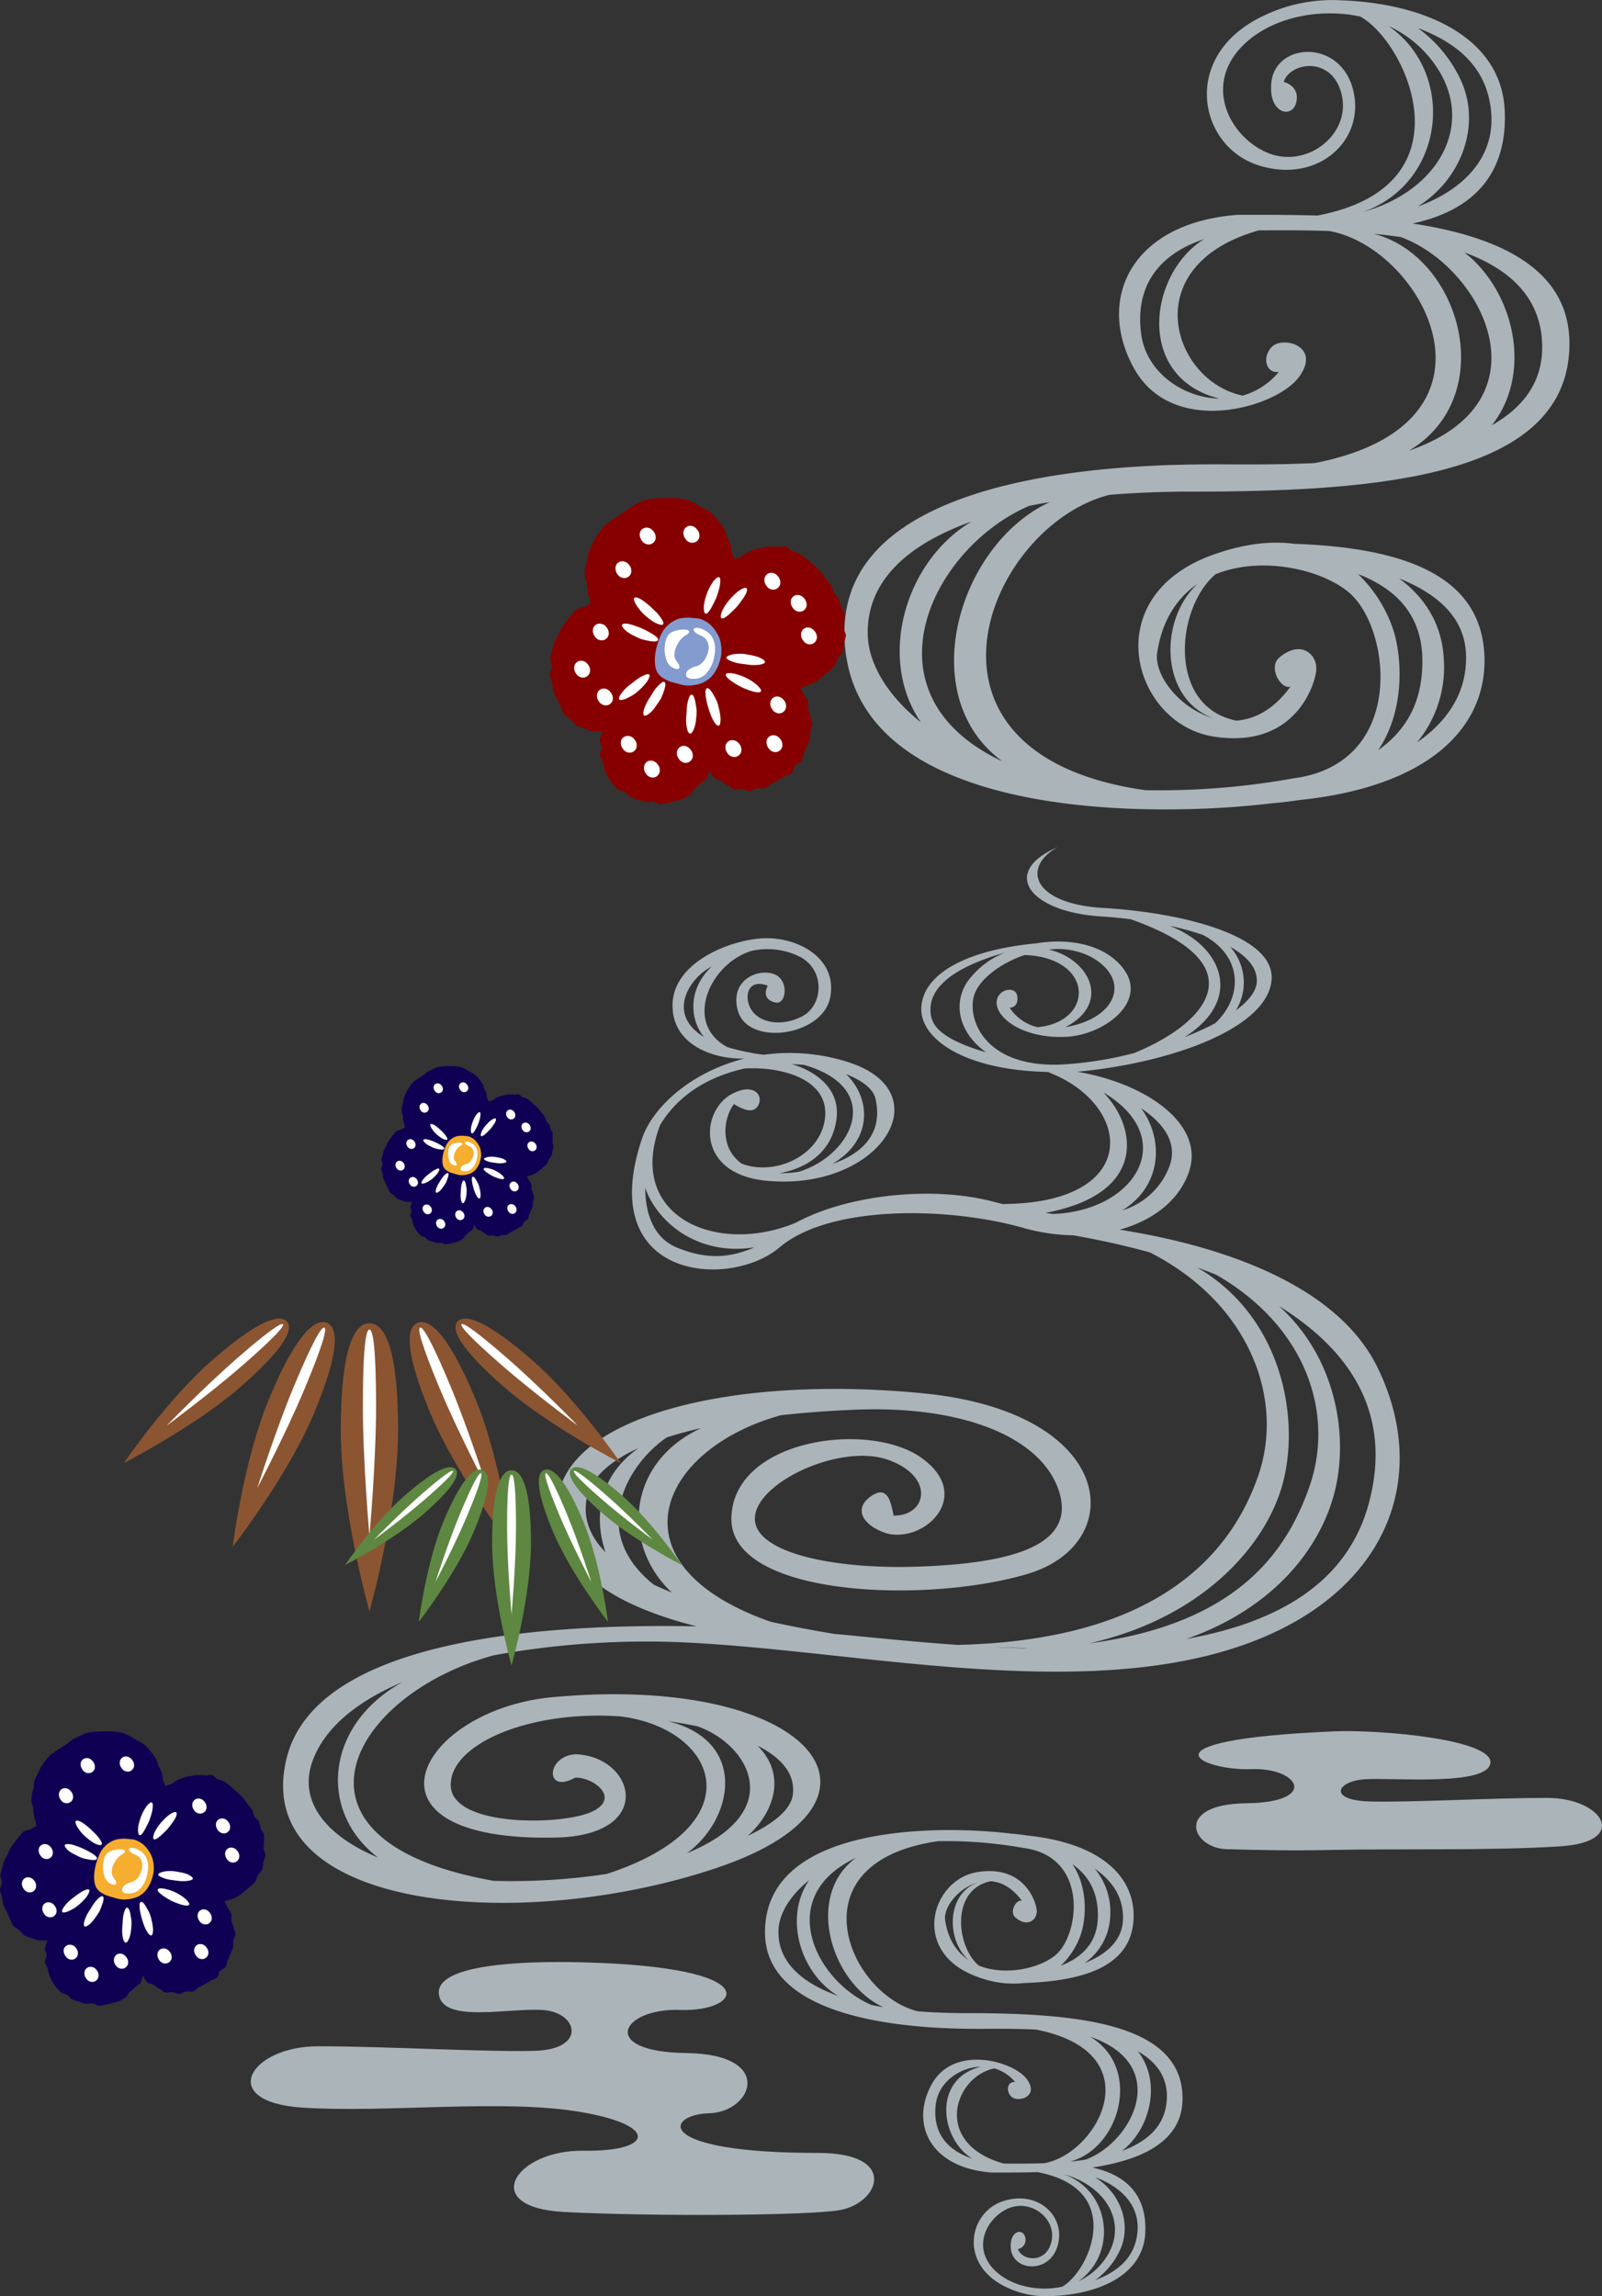 <svg xmlns="http://www.w3.org/2000/svg" xmlns:xlink="http://www.w3.org/1999/xlink" width="401.47" height="575.291" viewBox="0 0 401.47 575.291">
  <rect x="0" y="0" width="401.47" height="575.291" fill="#333333" stroke="none"/>
  <defs>
    <clipPath id="clip-path">
      <rect id="長方形_170" data-name="長方形 170" width="338.62" height="575.291" transform="translate(1205.91 400.695)" fill="none"/>
    </clipPath>
    <clipPath id="clip-path-2">
      <rect id="長方形_177" data-name="長方形 177" width="124.51" height="73.371" transform="translate(1174.09 731.041)" fill="none"/>
    </clipPath>
    <clipPath id="clip-path-3">
      <path id="パス_1291" data-name="パス 1291" d="M1269.437,748.236c11.25,9.822,29.16,19,29.16,19s-10.818-15.887-22.086-25.709-16.724-11.709-18.679-9.842c-1.949,1.85.345,6.733,11.6,16.553" fill="none"/>
    </clipPath>
    <radialGradient id="radial-gradient" cx="0.516" cy="0.516" r="0.52" gradientTransform="matrix(0.876, 0, 0, -1, -3.646, 13.158)" gradientUnits="objectBoundingBox">
      <stop offset="0" stop-color="#eec3a4"/>
      <stop offset="0.579" stop-color="#df8b58"/>
      <stop offset="1" stop-color="#8b5532"/>
    </radialGradient>
    <clipPath id="clip-path-4">
      <path id="パス_1294" data-name="パス 1294" d="M1250.963,754.861c6.486,15.514,20.351,33.371,20.351,33.371S1268.619,766.5,1262.14,751s-11.22-20-14.314-18.934-3.354,7.289,3.137,22.8" fill="none"/>
    </clipPath>
    <radialGradient id="radial-gradient-2" cx="0.523" cy="0.508" r="0.382" gradientTransform="matrix(2.132, 0, 0, -1, 52.495, 8.561)" xlink:href="#radial-gradient"/>
    <clipPath id="clip-path-5">
      <path id="パス_1297" data-name="パス 1297" d="M1203.248,748.236c-11.252,9.822-29.162,19-29.162,19s10.828-15.887,22.086-25.709,16.724-11.709,18.679-9.842c1.961,1.85-.345,6.733-11.6,16.553" fill="none"/>
    </clipPath>
    <radialGradient id="radial-gradient-3" cx="0.484" cy="0.516" r="0.52" gradientTransform="matrix(0.876, 0, 0, -1, -3.414, 13.158)" xlink:href="#radial-gradient"/>
    <clipPath id="clip-path-6">
      <path id="パス_1300" data-name="パス 1300" d="M1221.722,754.861c-6.494,15.514-20.353,33.371-20.353,33.371s2.682-21.732,9.182-37.236c6.472-15.516,11.216-20,14.3-18.934s3.358,7.289-3.131,22.8" fill="none"/>
    </clipPath>
    <radialGradient id="radial-gradient-4" cx="0.477" cy="0.508" r="0.382" gradientTransform="matrix(2.132, 0, 0, -1, 50.676, 8.561)" xlink:href="#radial-gradient"/>
    <clipPath id="clip-path-7">
      <path id="パス_1303" data-name="パス 1303" d="M1228.459,759.021c0,19.938,7.189,45.391,7.189,45.391s7.186-25.453,7.186-45.391-3.215-26.818-7.186-26.818c-3.955,0-7.189,6.883-7.189,26.818" fill="none"/>
    </clipPath>
    <radialGradient id="radial-gradient-5" cx="0.5" cy="0.5" r="0.36" gradientTransform="matrix(5.023, 0, 0, -1, 343.818, 6.752)" xlink:href="#radial-gradient"/>
    <clipPath id="clip-path-8">
      <rect id="長方形_183" data-name="長方形 183" width="84.4" height="49.713" transform="translate(1229.52 768.265)" fill="none"/>
    </clipPath>
    <clipPath id="clip-path-9">
      <path id="パス_1306" data-name="パス 1306" d="M1294.146,779.914c7.623,6.658,19.77,12.873,19.77,12.873s-7.34-10.764-14.965-17.416-11.336-7.934-12.662-6.672.236,4.559,7.857,11.215" fill="none"/>
    </clipPath>
    <radialGradient id="radial-gradient-6" cx="0.516" cy="0.516" r="0.52" gradientTransform="matrix(0.876, 0, 0, -1, -5.521, 16.454)" gradientUnits="objectBoundingBox">
      <stop offset="0" stop-color="#c8dca0"/>
      <stop offset="0.579" stop-color="#99c965"/>
      <stop offset="1" stop-color="#5e8742"/>
    </radialGradient>
    <clipPath id="clip-path-10">
      <path id="パス_1309" data-name="パス 1309" d="M1281.629,784.4c4.4,10.5,13.791,22.613,13.791,22.613s-1.817-14.724-6.225-25.234c-4.391-10.506-7.6-13.543-9.689-12.824s-2.274,4.939,2.123,15.445" fill="none"/>
    </clipPath>
    <radialGradient id="radial-gradient-7" cx="0.523" cy="0.508" r="0.382" gradientTransform="matrix(2.132, 0, 0, -1, 79.496, 10.715)" xlink:href="#radial-gradient-6"/>
    <clipPath id="clip-path-11">
      <path id="パス_1312" data-name="パス 1312" d="M1249.3,779.914c-7.627,6.658-19.776,12.873-19.776,12.873s7.348-10.764,14.975-17.416,11.34-7.934,12.66-6.672-.232,4.559-7.859,11.215" fill="none"/>
    </clipPath>
    <radialGradient id="radial-gradient-8" cx="0.484" cy="0.516" r="0.52" gradientTransform="matrix(0.875, 0, 0, -1, -5.298, 16.454)" xlink:href="#radial-gradient-6"/>
    <clipPath id="clip-path-12">
      <path id="パス_1315" data-name="パス 1315" d="M1261.812,784.4c-4.394,10.5-13.791,22.613-13.791,22.613s1.813-14.724,6.217-25.234,7.611-13.543,9.7-12.824,2.266,4.939-2.131,15.445" fill="none"/>
    </clipPath>
    <radialGradient id="radial-gradient-9" cx="0.477" cy="0.508" r="0.382" gradientTransform="matrix(2.132, 0, 0, -1, 77.678, 10.715)" xlink:href="#radial-gradient-6"/>
    <clipPath id="clip-path-13">
      <path id="パス_1318" data-name="パス 1318" d="M1266.386,787.23c0,13.5,4.868,30.748,4.868,30.748s4.871-17.244,4.871-30.748-2.18-18.172-4.871-18.172-4.868,4.659-4.868,18.172" fill="none"/>
    </clipPath>
    <radialGradient id="radial-gradient-10" cx="0.5" cy="0.5" r="0.36" gradientTransform="matrix(5.023, 0, 0, -1, 523.117, 8.46)" xlink:href="#radial-gradient-6"/>
    <clipPath id="clip-path-14">
      <rect id="長方形_197" data-name="長方形 197" width="74.23" height="76.767" transform="translate(1280.83 525.431)" fill="none"/>
    </clipPath>
    <clipPath id="clip-path-15">
      <path id="パス_1350" data-name="パス 1350" d="M1280.945,565.677a19.333,19.333,0,0,1,.471-1.981,16.763,16.763,0,0,1,.526-1.949,17.12,17.12,0,0,1,.953-1.771,14.565,14.565,0,0,1,.8-1.835,16.354,16.354,0,0,1,1.176-1.6,13.3,13.3,0,0,1,1.2-1.612c.5-.437.829-1.18,1.386-1.545a14.726,14.726,0,0,1,1.989-.637,12.01,12.01,0,0,1,1.611-.823c-.237-.559-.152-.958-.35-1.538s-.312-1.169-.447-1.77a16.869,16.869,0,0,1-.117-1.811c-.074-.606-.533-1.181-.538-1.784a16.7,16.7,0,0,1,.118-1.839,17.883,17.883,0,0,1,.508-1.969,20.024,20.024,0,0,1,.261-2.029,17.321,17.321,0,0,1,.873-1.841,17.9,17.9,0,0,1,.88-1.838c.359-.576.745-1.168,1.148-1.695s.851-1.08,1.308-1.576,1.141-.776,1.63-1.226,1.173-.678,1.716-1.1c.532-.4,1.1-.724,1.657-1.092.576-.376,1.011-.914,1.608-1.23s1.2-.62,1.808-.888,1.21-.605,1.831-.808a12.684,12.684,0,0,1,2.053-.308,12.337,12.337,0,0,1,2.023-.1,14.646,14.646,0,0,1,2.031-.027,17.756,17.756,0,0,1,2.044.094,14.763,14.763,0,0,1,2.052.308,20.094,20.094,0,0,1,1.885.857c.613.307,1.168.7,1.762,1.067a8.193,8.193,0,0,1,3.38,2.285c.474.486.86,1.058,1.276,1.571.413.532.787,1.089,1.141,1.649a19.265,19.265,0,0,1,.613,1.938A14.58,14.58,0,0,1,1326.1,537c.2.638.161,1.306.3,1.968.13.643.616,1.158.684,1.831.5-.373,1.2-.356,1.8-.7a14.358,14.358,0,0,1,1.669-1.1,15.7,15.7,0,0,1,1.87-.723,19.7,19.7,0,0,1,1.958-.4,17.394,17.394,0,0,1,1.972-.259,15.863,15.863,0,0,1,1.855.1c.586.058,1.295-.244,1.928-.083.577.152.973.952,1.577,1.2a14.4,14.4,0,0,1,1.774.578,14.945,14.945,0,0,1,1.5,1.1,15.853,15.853,0,0,1,1.376,1.222c.448.4.958.749,1.4,1.221.406.442.843.844,1.252,1.362.381.474.75.975,1.116,1.507s.868.968,1.193,1.509c.35.545.354,1.27.645,1.819.316.586,1.024.933,1.274,1.511.268.612.293,1.287.5,1.867.215.627.785,1.129.931,1.736a19.572,19.572,0,0,1,0,1.969,18.31,18.31,0,0,1-.113,1.921c.013.632.548,1.3.484,1.923a14.35,14.35,0,0,1-.537,1.962,13.7,13.7,0,0,1-.335,2.026c-.24.612-.9,1.064-1.222,1.648a17.563,17.563,0,0,1-.79,1.9c-.4.519-1.06.864-1.532,1.352a18.448,18.448,0,0,1-1.525,1.3,15.775,15.775,0,0,1-1.591,1.216,16.866,16.866,0,0,1-1.811.863c-.6.287-1.481.382-2.116.61.3.57.718,1.266.967,1.845s.8,1.061,1,1.647c.213.6-.134,1.365.008,1.971.146.623.528,1.166.611,1.795a15.838,15.838,0,0,1,.484,1.874c.009.624-.474,1.263-.533,1.869a15.644,15.644,0,0,1-.091,1.922,13.6,13.6,0,0,1-.745,1.766,14.353,14.353,0,0,1-.75,1.737c-.3.578-.186,1.382-.54,1.913s-1.232.665-1.643,1.155-.374,1.416-.831,1.856-1.273.48-1.776.871a15.469,15.469,0,0,1-1.655.921,16.251,16.251,0,0,1-1.652.939c-.584.257-1.027.906-1.625,1.1a12.509,12.509,0,0,1-1.961.038c-.647.115-1.253.64-1.884.7-.643.011-1.3-.438-1.926-.5a15.521,15.521,0,0,1-1.977.083c-.63-.188-1.112-.8-1.7-1.054a12.645,12.645,0,0,1-1.574-1.072c-.525-.348-1.373-.331-1.84-.786-.462-.424-.711-1.291-1.115-1.795a20.547,20.547,0,0,1-.694,2c-.369.551-1.129.783-1.537,1.253a12.611,12.611,0,0,1-1.42,1.239c-.484.424-.694,1.222-1.224,1.559a13.432,13.432,0,0,1-1.667,1.041c-.587.263-1.273.335-1.877.539a15.217,15.217,0,0,1-1.882.432,13.029,13.029,0,0,1-1.911.361c-.653.031-1.276-.61-1.9-.665-.642-.057-1.309.186-1.933.075a17.394,17.394,0,0,1-1.808-.561,16.878,16.878,0,0,1-1.86-.549c-.555-.288-.909-.964-1.437-1.318s-1.347-.333-1.838-.765A13.013,13.013,0,0,1,1296.5,597a13.17,13.17,0,0,1-1.056-1.625,13.529,13.529,0,0,1-.821-1.75,15.664,15.664,0,0,1-.435-1.887c-.159-.58-.7-1.126-.8-1.784-.09-.619.518-1.284.506-1.939,0-.622-.643-1.278-.58-1.938l.045.005c.065-.681.576-1.494.725-2.19a13.464,13.464,0,0,1-2.285.039,10.63,10.63,0,0,1-2.055-.635,11.705,11.705,0,0,1-2.051-.75,12.242,12.242,0,0,1-1.566-1.531c-.5-.458-1.276-.728-1.711-1.288a87.9,87.9,0,0,0-1.708-3.858c-.269-.629-.753-1.213-.966-1.868-.188-.667-.159-1.408-.3-2.083-.125-.68-.545-1.345-.606-2.03s.535-1.414.528-2.113-.487-1.414-.418-2.1" fill="none"/>
    </clipPath>
    <radialGradient id="radial-gradient-11" cx="0.491" cy="0.5" r="0.46" gradientTransform="matrix(-0.973, 0, 0, 1, -30.081, 0)" gradientUnits="objectBoundingBox">
      <stop offset="0" stop-color="#fbdb86"/>
      <stop offset="0.756" stop-color="#e41714"/>
      <stop offset="0.995" stop-color="#870000"/>
      <stop offset="1" stop-color="#870000"/>
    </radialGradient>
    <clipPath id="clip-path-16">
      <rect id="長方形_203" data-name="長方形 203" width="43.17" height="44.648" transform="translate(1238.6 667.774)" fill="none"/>
    </clipPath>
    <clipPath id="clip-path-17">
      <path id="パス_1437" data-name="パス 1437" d="M1238.678,691.184c.035-.384.2-.759.271-1.154.076-.372.194-.757.305-1.128a10.451,10.451,0,0,1,.551-1.04,9.7,9.7,0,0,1,.48-1.054,7.264,7.264,0,0,1,.672-.936,8.512,8.512,0,0,1,.7-.935c.291-.261.485-.7.819-.905a8.094,8.094,0,0,1,1.15-.363,6.368,6.368,0,0,1,.934-.484c-.139-.334-.086-.559-.2-.894s-.18-.689-.256-1.024-.028-.711-.075-1.062-.306-.687-.306-1.033a9.949,9.949,0,0,1,.07-1.075,8.9,8.9,0,0,1,.3-1.143,8.4,8.4,0,0,1,.148-1.173,9.945,9.945,0,0,1,.5-1.079c.168-.351.313-.735.51-1.07.213-.334.43-.674.668-.979s.5-.626.76-.917.666-.452.957-.713a11.474,11.474,0,0,1,.99-.636c.309-.237.645-.432.967-.646s.594-.521.935-.7.694-.361,1.051-.518.707-.347,1.065-.474a8.907,8.907,0,0,1,1.191-.185,10.271,10.271,0,0,1,1.182-.052,8.747,8.747,0,0,1,1.179-.022,10.315,10.315,0,0,1,1.188.067,8.354,8.354,0,0,1,1.2.18,9.307,9.307,0,0,1,1.09.495,11.664,11.664,0,0,1,1.027.616,10.47,10.47,0,0,1,1.086.557,8.053,8.053,0,0,1,.875.781,13.079,13.079,0,0,1,1.4,1.863,9.145,9.145,0,0,1,.365,1.132,8.981,8.981,0,0,1,.516,1.029,9.8,9.8,0,0,1,.175,1.146c.071.386.362.677.391,1.062.3-.213.707-.2,1.061-.409a9.462,9.462,0,0,1,.97-.63,9.678,9.678,0,0,1,1.078-.416,7.817,7.817,0,0,1,1.145-.234,7.215,7.215,0,0,1,1.148-.15,8.83,8.83,0,0,1,1.073.059c.339.038.755-.15,1.125-.043.336.083.568.551.925.7a7.37,7.37,0,0,1,1.026.324,11.218,11.218,0,0,1,1.672,1.364c.257.225.558.426.816.7.236.252.488.515.729.787.216.283.433.568.654.879s.5.57.687.885c.2.318.2.737.379,1.064s.594.537.741.877a10.233,10.233,0,0,1,.291,1.083c.123.353.457.654.541,1.009a9.9,9.9,0,0,1-.012,1.145,9.31,9.31,0,0,1-.059,1.105c.006.38.313.768.278,1.127a8.507,8.507,0,0,1-.309,1.148,8,8,0,0,1-.189,1.171c-.145.362-.524.623-.713.962a9.056,9.056,0,0,1-.467,1.092,8.762,8.762,0,0,1-.881.793c-.279.268-.59.52-.891.757a9.755,9.755,0,0,1-.923.72,10.613,10.613,0,0,1-1.063.492,10.435,10.435,0,0,1-1.225.353c.174.333.418.75.561,1.076.149.343.473.622.586.957.125.353-.078.8,0,1.154a9.9,9.9,0,0,1,.357,1.038,10.933,10.933,0,0,1,.293,1.1c0,.37-.285.729-.322,1.1a9.014,9.014,0,0,1-.053,1.11,7.429,7.429,0,0,1-.433,1.027,7.016,7.016,0,0,1-.438,1.011c-.166.324-.107.8-.312,1.1s-.713.4-.948.672c-.24.293-.222.823-.488,1.076s-.738.293-1.033.509a9.075,9.075,0,0,1-.965.543,7.633,7.633,0,0,1-.957.532c-.34.162-.594.545-.947.652s-.785-.044-1.137.022c-.381.066-.728.378-1.1.391s-.753-.244-1.117-.281-.806.142-1.158.05-.646-.455-.98-.6a6.651,6.651,0,0,1-.914-.632c-.305-.2-.807-.178-1.079-.447a9.053,9.053,0,0,1-.642-1.052c-.182.334-.207.865-.4,1.166-.211.316-.653.453-.9.732a7.117,7.117,0,0,1-.818.719c-.287.257-.406.713-.709.909a10.159,10.159,0,0,1-.975.6,10.91,10.91,0,0,1-1.1.318,8.925,8.925,0,0,1-1.09.252,9.681,9.681,0,0,1-1.119.205c-.368.009-.731-.355-1.1-.383s-.762.113-1.119.041a9.806,9.806,0,0,1-1.067-.329,7.08,7.08,0,0,1-1.072-.326c-.33-.157-.525-.547-.838-.757s-.789-.193-1.06-.45a7.212,7.212,0,0,1-.8-.814,8.838,8.838,0,0,1-.619-.944,9.172,9.172,0,0,1-.475-1.024,9.285,9.285,0,0,1-.25-1.084c-.088-.349-.41-.663-.469-1.049-.051-.349.311-.748.3-1.124,0-.357-.365-.751-.33-1.127,0,0,.027,0,.031-.006a12.422,12.422,0,0,1,.42-1.273,7.747,7.747,0,0,1-1.342.03,5.74,5.74,0,0,1-1.191-.378A6.009,6.009,0,0,1,1242.6,701a7.047,7.047,0,0,1-.905-.884c-.3-.276-.742-.431-1-.76a9.368,9.368,0,0,1-.492-1.143,10.623,10.623,0,0,1-.508-1.1,10.264,10.264,0,0,1-.549-1.1,11.754,11.754,0,0,1-.185-1.206c-.08-.394-.315-.78-.358-1.184s.313-.813.315-1.221-.285-.825-.244-1.224" fill="none"/>
    </clipPath>
    <radialGradient id="radial-gradient-12" cx="0.491" cy="0.5" r="0.46" gradientTransform="matrix(-0.974, 0, 0, 1, -50.101, 0)" gradientUnits="objectBoundingBox">
      <stop offset="0" stop-color="#96b8e0"/>
      <stop offset="0.756" stop-color="#4b65ac"/>
      <stop offset="1" stop-color="#100054"/>
    </radialGradient>
    <clipPath id="clip-path-18">
      <rect id="長方形_205" data-name="長方形 205" width="66.49" height="68.776" transform="translate(1143.06 834.463)" fill="none"/>
    </clipPath>
    <clipPath id="clip-path-19">
      <path id="パス_1466" data-name="パス 1466" d="M1143.169,870.524c.054-.592.3-1.169.418-1.778.117-.574.3-1.166.469-1.738a16.506,16.506,0,0,1,.849-1.6,14.825,14.825,0,0,1,.74-1.623,11.168,11.168,0,0,1,1.035-1.441,12.808,12.808,0,0,1,1.074-1.441c.448-.4.746-1.076,1.26-1.4a12.4,12.4,0,0,1,1.772-.558,9.842,9.842,0,0,1,1.438-.746c-.213-.515-.132-.861-.315-1.377-.169-.531-.277-1.062-.394-1.578-.121-.532-.043-1.1-.115-1.635s-.472-1.059-.472-1.591a15.364,15.364,0,0,1,.108-1.657,13.711,13.711,0,0,1,.464-1.761,12.682,12.682,0,0,1,.228-1.807,15.3,15.3,0,0,1,.77-1.662c.259-.54.482-1.131.786-1.647.328-.515.661-1.038,1.029-1.509s.764-.964,1.17-1.413,1.026-.7,1.474-1.1a18.047,18.047,0,0,1,1.525-.979c.476-.366.993-.667,1.49-1s.914-.8,1.441-1.085,1.068-.555,1.618-.8,1.089-.534,1.64-.729a13.578,13.578,0,0,1,1.835-.286,16.143,16.143,0,0,1,1.821-.08,13.588,13.588,0,0,1,1.817-.035,16.112,16.112,0,0,1,1.829.1,12.941,12.941,0,0,1,1.841.277,14.318,14.318,0,0,1,1.679.763,17.868,17.868,0,0,1,1.583.949,16.261,16.261,0,0,1,1.672.857,12.486,12.486,0,0,1,1.348,1.2,16.12,16.12,0,0,1,1.15,1.393,15.712,15.712,0,0,1,1.011,1.477,14.19,14.19,0,0,1,.562,1.743,13.815,13.815,0,0,1,.794,1.586,14.955,14.955,0,0,1,.271,1.765c.108.594.557,1.042.6,1.636.463-.328,1.089-.308,1.634-.63a14.613,14.613,0,0,1,1.495-.97,14.79,14.79,0,0,1,1.661-.641,12.037,12.037,0,0,1,1.763-.361,11.161,11.161,0,0,1,1.769-.23,13.376,13.376,0,0,1,1.652.09c.523.058,1.164-.232,1.733-.066.517.128.875.848,1.426,1.077a11.235,11.235,0,0,1,1.579.5,17.18,17.18,0,0,1,2.575,2.1c.4.348.861.656,1.258,1.074.364.388.752.793,1.122,1.213.334.436.668.875,1.008,1.354.325.484.767.878,1.059,1.363.313.49.316,1.135.584,1.639s.915.828,1.14,1.351a15.188,15.188,0,0,1,.448,1.668c.19.543.7,1.007.834,1.554a14.963,14.963,0,0,1-.018,1.763,14.662,14.662,0,0,1-.09,1.7c.008.585.481,1.183.427,1.736a12.99,12.99,0,0,1-.476,1.769,12.224,12.224,0,0,1-.291,1.8c-.223.557-.807.96-1.1,1.482a13.756,13.756,0,0,1-.719,1.682,13.291,13.291,0,0,1-1.357,1.221c-.43.412-.908.8-1.372,1.166a14.824,14.824,0,0,1-1.423,1.109,12.306,12.306,0,0,1-3.523,1.3c.268.513.644,1.156.864,1.658.229.528.728.957.9,1.474.192.543-.121,1.226,0,1.777a15.367,15.367,0,0,1,.551,1.6c.078.566.433,1.119.451,1.686,0,.57-.439,1.124-.5,1.69a13.946,13.946,0,0,1-.081,1.709,11.6,11.6,0,0,1-.668,1.582,10.9,10.9,0,0,1-.674,1.557c-.256.5-.166,1.235-.482,1.7s-1.1.615-1.459,1.035c-.37.451-.343,1.268-.752,1.658s-1.137.451-1.591.783a14.088,14.088,0,0,1-1.487.837,11.89,11.89,0,0,1-1.474.82c-.524.249-.915.839-1.459,1s-1.21-.068-1.751.035c-.587.1-1.122.582-1.688.6-.59.033-1.161-.376-1.721-.431-.578-.058-1.242.218-1.784.076-.563-.146-1-.7-1.51-.931a10.277,10.277,0,0,1-1.408-.973c-.47-.3-1.243-.274-1.661-.689a14.017,14.017,0,0,1-.99-1.62c-.28.514-.319,1.333-.623,1.8-.325.487-1.005.7-1.387,1.128a10.942,10.942,0,0,1-1.26,1.107c-.443.4-.626,1.1-1.093,1.4a15.331,15.331,0,0,1-1.5.922,16.557,16.557,0,0,1-1.691.49,14.019,14.019,0,0,1-1.678.389,15.326,15.326,0,0,1-1.724.315c-.566.014-1.126-.547-1.688-.589-.581-.058-1.174.173-1.724.061a14.7,14.7,0,0,1-1.643-.505,10.977,10.977,0,0,1-1.652-.5c-.508-.242-.809-.842-1.29-1.165-.464-.312-1.216-.3-1.634-.694a11.253,11.253,0,0,1-1.227-1.254,13.665,13.665,0,0,1-.954-1.454,14.264,14.264,0,0,1-.731-1.578,14.062,14.062,0,0,1-.385-1.669c-.136-.537-.632-1.022-.722-1.616-.079-.539.478-1.152.457-1.731,0-.551-.563-1.157-.509-1.737,0,0,.042.005.048-.008a19.547,19.547,0,0,1,.647-1.962,12.042,12.042,0,0,1-2.067.046,8.884,8.884,0,0,1-1.835-.582,9.37,9.37,0,0,1-1.838-.656,10.831,10.831,0,0,1-1.393-1.362c-.457-.425-1.143-.664-1.534-1.171a14.311,14.311,0,0,1-.759-1.76,16.475,16.475,0,0,1-.782-1.692,15.465,15.465,0,0,1-.845-1.687,17.812,17.812,0,0,1-.286-1.857c-.124-.607-.485-1.2-.551-1.824s.482-1.253.485-1.881-.44-1.27-.376-1.885" fill="none"/>
    </clipPath>
    <radialGradient id="radial-gradient-13" cx="0.491" cy="0.5" r="0.46" gradientTransform="matrix(-0.974, 0, 0, 1, -29.971, 0)" xlink:href="#radial-gradient-12"/>
  </defs>
  <g id="グループ_568" data-name="グループ 568" transform="translate(-1281.294 -1648.695)">
    <g id="グループ_45" data-name="グループ 45" transform="translate(138.234 1248)" opacity="0.78" style="mix-blend-mode: screen;isolation: isolate">
      <g id="グループ_44" data-name="グループ 44">
        <g id="グループ_43" data-name="グループ 43" clip-path="url(#clip-path)">
          <path id="パス_1280" data-name="パス 1280" d="M1348.232,940.084c-42.015,0-38.3-9.662-27.432-9.948s16.568-14.795-5.72-15.079-16.3-11.374-1.431-10.806,22.862-10.807-25.157-11.943c-14.889-.348-36.307.564-35.447,7.965s17.187,3.429,26.049,4,11.147,9.955-2.284,10.239-36.914-1.154-54.067-1.154-25.447,13.935-4.005,15.355,50.307-2.27,70.039,1.144,17.73,9.946.574,9.664-26.583,14.223-4.863,15.359,61.185.92,69.041-.476c9.958-1.778,14.735-14.317-5.3-14.317" fill="#cdd9df"/>
          <path id="パス_1281" data-name="パス 1281" d="M1476.871,864.168c16.332-.35,39.684.222,57.187-.9s10.733-12.141-3.27-12.141-33.172,1.136-44.145.907-8.7-5.127-1.471-5.576,30.685,1.772,31.383-4.075-27.3-8.444-39.444-7.911c-50.219,2.2-32.679,9.9-20.541,9.455s17.036,8.323-1.167,8.545-13.734,11.291-4.869,11.511,15.892.409,26.337.187" fill="#cdd9df"/>
          <path id="パス_1282" data-name="パス 1282" d="M1354.68,559.031c0,48.413,79.525,46.31,107.183,42.909,2.34-.191,4.579-.461,6.714-.794,33.5-3.444,47.4-18.9,46.468-36.558-1.017-19.03-18.786-26.654-47.619-27.645-5.633-.758-12.35-.117-20.321,2.717-29.429,10.483-20.16,42.328,0,45.553s25.4-12.5,25.807-16.525-3.857-7.868-9.277-3.227c-2.822,2.416.4,8.057,2.824,7.252-4.167,5.753-8.955,8.189-13.579,8.525-17.409-3.535-15.141-28.307-5.183-36.682,12.238-4.967,28.415-.737,34.485,5.587,9.677,10.076,12.494,41.923-14.917,45.545a189.607,189.607,0,0,1-37.249,2.968c-63.152-8.992-39.553-66.251-8.924-73.991,6.487-.527,13.347-.8,20.523-.8,47.862,0,94.753-3.9,94.753-37.116,0-19.1-18.435-26.887-39.3-30.056,16.977-3.666,23.676-14.07,23.09-28.193-.726-17.75-18.709-26.733-40.333-27.7l.033.022a39.642,39.642,0,0,0-19.719,3.624c-21.384,9.717-17.015,32.808-1.7,37.666s27.219-6.8,23.574-19.441-20.409-11.182-20.409-.245c-.246,6.8,5.347,8.017,6.314,3.885s-3.159-5.1-3.159-5.1c1.7-5.1,12.393-6.56,14.579,3.4s-8.988,18.465-18.709,14.332-16.768-17.98-4.621-28.194c6.824-5.724,17.778-8.081,27.924-5.908,11.551,6.237,28.356,42.486-10.755,49.862-7.324-.225-14.188-.191-19.837-.191-26.971,1.964-35.725,21.364-26,38.622s35.721,9.725,41.308,1.947-4.13-10.207-6.8-7.534-1.457,6.806,1.7,6.316a18.271,18.271,0,0,1-9.087,5.945c-17.608-3.635-26.979-32.621,4.049-41.392,4.752-.012,10.916-.083,17.639.155,23.369,4.042,47.6,48.114-3.6,58.142-9.959.466-19.042.316-25.067.316-21.487,0-92.795,1.457-92.795,42m90.116-98.418c-13.939,8.638-17.294,34.723,3.861,39.947-9.281-.2-18.379-6.716-19.62-16.173-1.742-13.263,5.8-20.485,15.759-23.774m42.537-1.34q3.394.324,6.764.82c20.27,7.36,37.954,41.124,2.045,53.516,22.775-13.55,13.142-48.629-8.809-54.336m3.727-52.039a28.782,28.782,0,0,1,12.82,11.539c8.251,14.008-.662,29.793-19.127,34.993,20.567-7.414,23.27-34.719,6.307-46.532m7.233,45.248c10.745-6.65,16.057-20.034,10.936-31.52a33.609,33.609,0,0,0-10.835-13.227c10.3,3.874,17.492,10.226,18.371,21.246.887,11.234-7.012,19.315-18.472,23.5m18.617,54.763c10.353-13.05,5.637-33.577-6.868-43.309,11.222,4.133,19.49,11.306,19.49,23.79,0,8.966-5,15.19-12.622,19.519M1483.4,544.526c8.567,3.282,15.86,9.43,16.107,21.077.231,11.068-4.209,18.2-11.075,23.041,6.919-10.2,5.893-23.585,3.826-30.038a34.353,34.353,0,0,0-8.858-14.08M1443.143,547c-9.807,9.109-9.329,28.832,3.987,33.638-8.13-2.326-14.547-10.243-14.129-15.98,1.191-8.542,5.05-14.183,10.142-17.658m55.018,39.716a29.587,29.587,0,0,0,6.694-21.359c-.563-8.65-4.937-15.164-11.183-19.747,9.193,3.654,16.548,9.549,16.786,19.239.229,9.391-4.621,16.552-12.3,21.867m-103.872,4.739c-35.814-16.8-17.772-53.547,6.714-64.028,1.677-.342,3.4-.651,5.157-.943-22.861,10.488-34.31,48.6-11.871,64.971m-33.747-31.442c-.484-13.217,9.314-22.713,25.987-28.646-16.5,9.812-23.8,34.108-12.68,50.3-8.684-6.947-13.063-14.9-13.307-21.65" fill="#cdd9df"/>
          <path id="パス_1283" data-name="パス 1283" d="M1388.224,908.986c3.469,0,8.7-.086,14.437.18,29.49,5.777,15.532,31.16,2.073,33.487-3.873.137-7.423.1-10.16.088-17.87-5.05-12.473-21.743-2.331-23.838a10.541,10.541,0,0,1,5.235,3.423c-1.822-.282-2.521,2.1-.982,3.639s7.143.141,3.921-4.339-18.195-8.817-23.792,1.122-.558,21.111,14.975,22.243c3.254,0,7.207.02,11.426-.11,22.526,4.248,12.847,25.126,6.194,28.718-5.845,1.251-12.153-.1-16.084-3.405-6.995-5.88-2.938-13.857,2.661-16.237s12.038,2.516,10.776,8.255-7.416,4.9-8.4,1.959a2.388,2.388,0,0,0,1.82-2.934c-.557-2.38-3.778-1.684-3.637,2.236,0,6.3,9.657,7.137,11.755-.141s-4.759-14-13.577-11.2-11.335,16.1.979,21.7a22.882,22.882,0,0,0,11.359,2.086l-.021.011c12.458-.559,22.813-5.734,23.231-15.955.337-8.136-3.519-14.126-13.3-16.239,12.016-1.823,22.633-6.307,22.633-17.309,0-19.13-27.005-21.375-54.573-21.375-4.131,0-8.083-.161-11.821-.463-17.638-4.457-31.23-37.436,5.143-42.615a109.437,109.437,0,0,1,21.452,1.71c15.788,2.087,14.164,20.426,8.59,26.231-3.494,3.641-12.811,6.078-19.861,3.219-5.733-4.823-7.04-19.093,2.986-21.127,2.664.192,5.42,1.594,7.82,4.909-1.4-.462-3.251,2.785-1.626,4.176,3.122,2.673,5.573.467,5.341-1.86s-3.25-11.372-14.861-9.514-16.95,20.2,0,26.233a24.868,24.868,0,0,0,11.7,1.565c16.607-.567,26.84-4.961,27.427-15.92.538-10.174-7.469-19.072-26.764-21.055q-1.845-.288-3.867-.458c-15.928-1.959-61.73-3.17-61.73,24.712,0,23.354,41.068,24.193,53.444,24.193m-10.62,18.8c.717-5.446,5.954-9.2,11.3-9.314-12.185,3.009-10.253,18.033-2.225,23.006-5.738-1.893-10.081-6.051-9.077-13.692m38.651-16.829c20.682,7.136,10.495,26.583-1.18,30.821-1.293.193-2.592.348-3.893.473,12.64-3.287,18.188-23.491,5.073-31.294m-6.562,34.466c10.636,2.994,15.769,12.085,11.017,20.156a16.576,16.576,0,0,1-7.383,6.645c9.77-6.806,8.211-22.532-3.634-26.8M1428.13,959.7c-.505,6.344-4.649,10-10.579,12.235a19.369,19.369,0,0,0,6.24-7.617c2.949-6.617-.11-14.326-6.3-18.154,6.6,2.41,11.148,7.066,10.637,13.536m7.354-33.833c0,7.188-4.762,11.322-11.227,13.7,7.205-5.6,9.92-17.428,3.958-24.943,4.388,2.494,7.269,6.08,7.269,11.244m-21.468-40.823c1.191-3.716,1.781-11.428-2.2-17.3,3.954,2.787,6.51,6.895,6.378,13.27-.143,6.707-4.342,10.249-9.276,12.14a19.8,19.8,0,0,0,5.1-8.109m-34.127-3.483c-.243-3.3,3.454-7.863,8.137-9.206-7.671,2.769-7.948,14.13-2.3,19.376-2.933-2.005-5.154-5.252-5.84-10.17m44.61-.112c-.136,5.582-4.374,8.977-9.667,11.081a14.969,14.969,0,0,0,6.439-11.372,17.031,17.031,0,0,0-3.854-12.3c4.421,3.062,7.213,7.187,7.082,12.594m-60.07,22.1c-1.009-.167-2-.348-2.97-.544-14.1-6.036-24.492-27.2-3.867-36.877-12.924,9.431-6.33,31.38,6.837,37.421m-18.608-31.781c-6.406,9.325-2.2,23.319,7.3,28.965-9.6-3.412-15.245-8.884-14.965-16.494.139-3.888,2.661-8.469,7.664-12.471" fill="#cdd9df"/>
          <path id="パス_1284" data-name="パス 1284" d="M1322.823,868.616c49.168-16.583,24.035-48.652-41.139-42.735-34.072,3.071-51.852,36.615,1.4,35.169,24.416-.936,18.949-20.4,4.173-20.852-7.4.5-7.62,10.072-.132,5.885,4.442-.3,11.706,5.076,4.235,8.525s-34.829,3.853-35.332-6.4,18.917-18.925,41.8-17.547c.237.007.462.033.693.045,24.405,3.017,34.119,27.2-3.371,39.467a158.462,158.462,0,0,1-28.3,1.742c-56.446-9.867-36.183-46.786.074-56.537a213.036,213.036,0,0,1,51.3-3.005c40.6,2.362,92.081,13.525,131.525,2.018s52.711-41.8,38.6-70.951c-10.917-22.56-43.394-31.325-64.7-34.663,8.59-2.378,15.188-7.6,17.482-14.852,3.631-11.508-10.569-21.787-28.221-24.735.188-.014.361-.012.552-.025,23.8-2.326,47.049-11.007,48.248-22.777s-24.125-17.178-41.99-18.205c-18.188-1.047-20.524-10.279-11.643-15.237-14.44,6.255-7.11,16.205,10.9,17.346,2.467.161,4.968.389,7.43.7,32.6,11.521,18.566,26.319.849,33.544a92.9,92.9,0,0,1-18.133,2.858c-19.391.863-23.719-11.438-21.957-17.284,1.183-3.954,6.436-8.032,12.661-10.152,17.507.63,17.546,16.783,3.244,18.082a11.527,11.527,0,0,1-6.984-4.872s2.3.07,1.909-2.883-5.721-1.667-5.126,2.187,7.186,8.446,17.34,7.984,22.363-10.013,12.653-18.971c-4.87-4.5-12.67-5.67-20.038-4.459-18.515,1.757-28.467,8.088-28.875,16.051-.4,7.987,10.906,15.566,30.795,16.148.344.036.689.056,1.04.07.094.025.188.048.293.066l-.171.015c20.98,8.044,23.449,32.783-11.564,32.969-.692-.171-1.379-.342-2.056-.524-16.289-4.315-37.389-1.51-49.7,5.164-19.967,8.4-42.806-1.562-34.1-24.417,4.769-7.976,12.776-12.319,21.2-14.182,9.108-.53,20.989,2.594,20.155,12.115-.835,9.5-12.313,14.948-20.852,11.762-5.395-3.755-4.888-10.979-2.015-14.972,1.567.94,4.7,2.82,6.082.367s-.937-5.454-5.742-3.289c-8.553,3.48-10.524,20.172,7.424,22.1,28.755,3.034,44.95-22.26,20.53-29.786a47.785,47.785,0,0,0-20.81-1.729,55.8,55.8,0,0,1-9.092-1.913c-11.057-5.861-4.556-20.778,5.914-24.088a18.259,18.259,0,0,1,12.2,1.426c6.515,3.367,5.9,12.314.484,15.012s-10.729,1.394-12.66-1.795-.817-7.914,4.152-5.933c-1.051,2.069-.42,3.68,1.91,4.192s3.083-3.535,1.466-5.75c-2.59-3.81-13.345-1.412-10.88,7.722s21.258,6.518,23.157-3.242-8.015-15.071-16.387-14.831-22.871,5.88-23.116,16.535c-.242,10.233,10.325,13.817,17.994,13.617-12.737,3.215-22.365,11.431-25.467,19.518-12.462,35.9,21.686,38.465,34.278,27.789s42.205-10.242,61.131-4.878a48.565,48.565,0,0,0,12.456,1.843c6.291,1.1,12.814,2.51,19.255,4.3,25.005,12.76,33.832,36.818,27.063,56.119-6.96,19.85-25.546,41.089-75.369,42.2-9.327-.66-18.248-1.545-26.24-2.327-1.433-.136-2.921-.273-4.449-.411-5.41-.888-10.826-1.907-16.1-3.065-40.741-14.313-28.168-43.245,2.613-51.738,6.357-.7,12.685-1.136,18.511-1.378,27.377-1.138,47.137,7.055,51.261,20.728s-12.976,17.787-35.176,18.575-42.046-3.736-41.1-12.614,21.87-18.4,33.591-14.055,9.286,14.055,1.158,13.883c-.677-2.892-1.294-8-5.8-4.748s-1.649,7.458,4.226,9.263c9.546,2.281,21.653-9.564,8.568-18.955s-47.2-4.852-47.659,15.013,49.024,21.621,74.334,14.011,22.374-40.456-26.3-45.209-89.592,6.131-91.544,26.83c-1.4,14.782,10.116,25.3,34.8,31.552-44.129-.856-96.045,4.663-102.827,33.328-9.01,38.086,58.856,43.719,108.032,27.139M1319.49,660.51c-9.3-5.683-3.847-14.193,1-17.138.327-.194.644-.375.975-.564-6.142,5.682-5.533,13.429-1.971,17.7m32.094,31.818c10.361-5.983,9.717-16.6,3.487-22.52,4.041,1.562,6.817,3.715,7.38,6.109,1.321,5.694.054,12.631-10.867,16.411m-10.064-25.02c1.006.03,2.005.086,2.977.169,20.444,5.847,12.161,22.708-1.259,26.785-.182.027-.34.065-.523.089a32.785,32.785,0,0,1-4.372.3c8.045-1.486,13.58-6.27,14.388-14.017.727-6.891-4.75-11.392-11.211-13.327m-9.4,45.877c-6.889,3.082-12.889,2.767-19.472.047-5.693-2.35-7.841-8.235-7.909-14.9,3.461,9.483,14.112,17.028,27.381,14.855m104-80.558a76.5,76.5,0,0,1,8.372,2.29c9.907,5.19,10.247,15.338,3.129,22.117a72.538,72.538,0,0,1-7.728,3.5c14.842-9.3,9.679-22.742-3.773-27.906m16.657,21.209a13.358,13.358,0,0,0-1.462-15.951c4.271,2.4,6.864,5.337,6.707,8.761-.115,2.385-2.071,4.847-5.245,7.19M1303.03,763.519c-10.969,7.815-10.719,18.764-8.215,26.082-3.475-3.555-5.333-7.586-4.92-12.156.533-5.97,5.608-10.5,13.135-13.926m8.39,36.155c-1.572-.63-3.091-1.286-4.535-1.975-16.63-13.278-6.4-30.347,3.274-36.883,2.717-.874,5.6-1.649,8.63-2.338-18.518,8.533-20.161,29.177-7.369,41.2m80.505,13.659,8.727.278c-.42.02-.852.033-1.268.033q-3.758-.115-7.459-.311m51.148-95.1q2.436.88,4.8,1.841c22.459,12.9,29.784,34.713,23.3,53.167-6.054,17.291-19.1,34.365-55.1,39.155,28.466-6.421,44.745-24.774,48.686-40.965,4.02-16.556-.925-41.145-21.684-53.2m-23.508-43.858c19.112,11.372,8.263,29.637-12.539,30.457-.658-.08-1.316-.168-1.984-.267,25.454-4.753,23.064-21.406,14.523-30.19m-13.655-35.773a18.118,18.118,0,0,1,10.748,1.93c9.995,5.663,6.207,15.374-6.616,17.5,11.559-5.931,6.15-17.038-4.132-19.429m-15.724,25.751c-12.529-3.708-14.031-7.359-13.942-10.973.087-3.788,2.948-9.554,18.592-14.006a21.2,21.2,0,0,0-9.451,7.424c-3.652,5.688-1.8,12.836,4.8,17.555m34.123,39.576c10.141-6.261,10.359-17.986,4.712-25.583,6.093,4.081,9.49,9.207,6.823,15.237a18.19,18.19,0,0,1-11.535,10.346m16.1,107.364c22.009-7.713,33.741-22.947,37.21-37.2,3.451-14.187.081-33.478-14.034-46.182,17.569,10.866,28.631,26.756,22.494,49.469-5.5,20.347-23.507,29.918-45.67,33.916m-130.008,20.6c2.537.364,5.018.784,7.392,1.273,12.891,4.523,22.9,21.359-2.59,31.818,11.655-8.486,15.48-28.1-4.8-33.091m20.053,28.73c6.627-5.9,9.785-15.319,2.441-22.584,6.021,3.06,9.568,7.126,8.829,12.383-.517,3.663-4.785,7.145-11.27,10.2m-109.019-18.87c3.141-8.464,11.405-14.956,22.562-19.684-19.5,10.731-21.3,32.518-6.193,44.009-13.064-5.435-20.144-14.153-16.369-24.325" fill="#cdd9df"/>
        </g>
      </g>
    </g>
    <g id="グループ_61" data-name="グループ 61" transform="translate(138.234 1248)" style="mix-blend-mode: screen;isolation: isolate">
      <g id="グループ_60" data-name="グループ 60">
        <g id="グループ_59" data-name="グループ 59" clip-path="url(#clip-path-2)">
          <path id="パス_1290" data-name="パス 1290" d="M1260.187,733.9c.527,1.338,2.646,4.857,11.092,12.225a129.326,129.326,0,0,0,16.97,12.023,120.133,120.133,0,0,0-13.58-14.51c-9.023-7.867-13-9.455-14.482-9.738" fill="#fff"/>
          <g id="グループ_50" data-name="グループ 50">
            <g id="グループ_49" data-name="グループ 49" clip-path="url(#clip-path-3)">
              <rect id="長方形_172" data-name="長方形 172" width="42.714" height="37.418" transform="translate(1255.883 729.816)" fill="url(#radial-gradient)"/>
            </g>
          </g>
          <path id="パス_1292" data-name="パス 1292" d="M1268.748,742.682c8.059,7.021,19.148,15.219,19.148,15.219s-9.46-9.735-17.525-16.754c-8.057-7.037-11.193-9.106-11.646-8.69-.438.43,1.974,3.194,10.023,10.225" fill="#fff"/>
          <path id="パス_1293" data-name="パス 1293" d="M1248.789,734.726c-.275.541-1.471,4.164,4.76,19.053,3.316,7.927,8.679,16.584,13.015,23-1.453-7.369-3.748-16.905-7.007-24.707-6.639-15.871-10.237-17.233-10.768-17.348" fill="#fff"/>
          <g id="グループ_52" data-name="グループ 52">
            <g id="グループ_51" data-name="グループ 51" clip-path="url(#clip-path-4)">
              <rect id="長方形_173" data-name="長方形 173" width="26.842" height="57.234" transform="translate(1244.472 730.998)" fill="url(#radial-gradient-2)"/>
            </g>
          </g>
          <path id="パス_1295" data-name="パス 1295" d="M1253.3,748.67c4.646,11.09,11.854,24.814,11.854,24.814s-4.641-14.607-9.282-25.705-6.826-14.722-7.533-14.48.322,4.271,4.961,15.371" fill="#fff"/>
          <path id="パス_1296" data-name="パス 1296" d="M1212.5,733.9c-1.475.281-5.455,1.861-14.49,9.74a120.54,120.54,0,0,0-13.572,14.508,129.352,129.352,0,0,0,16.964-12.021c8.457-7.375,10.573-10.893,11.1-12.227" fill="#fff"/>
          <g id="グループ_54" data-name="グループ 54">
            <g id="グループ_53" data-name="グループ 53" clip-path="url(#clip-path-5)">
              <rect id="長方形_174" data-name="長方形 174" width="42.726" height="37.418" transform="translate(1174.086 729.816)" fill="url(#radial-gradient-3)"/>
            </g>
          </g>
          <path id="パス_1298" data-name="パス 1298" d="M1203.947,742.682c-8.063,7.021-19.16,15.219-19.16,15.219s9.457-9.735,17.515-16.754c8.063-7.037,11.206-9.106,11.657-8.69s-1.973,3.194-10.012,10.225" fill="#fff"/>
          <path id="パス_1299" data-name="パス 1299" d="M1223.9,734.73c-.529.139-4.223,1.678-10.762,17.344-3.271,7.812-5.57,17.349-7.019,24.715,4.336-6.42,9.7-15.077,13.021-23.01,6.231-14.891,5.035-18.508,4.76-19.049" fill="#fff"/>
          <g id="グループ_56" data-name="グループ 56">
            <g id="グループ_55" data-name="グループ 55" clip-path="url(#clip-path-6)">
              <rect id="長方形_175" data-name="長方形 175" width="26.842" height="57.234" transform="translate(1201.369 730.998)" fill="url(#radial-gradient-4)"/>
            </g>
          </g>
          <path id="パス_1301" data-name="パス 1301" d="M1219.381,748.67c-4.637,11.09-11.84,24.814-11.84,24.814s4.629-14.607,9.277-25.705,6.817-14.722,7.522-14.48-.311,4.271-4.959,15.371" fill="#fff"/>
          <path id="パス_1302" data-name="パス 1302" d="M1235.648,735.006c-.043,0-4.387,1.031-4.387,24.016,0,11.257,2.383,24.474,4.387,33.588,2-9.116,4.383-22.331,4.383-33.588,0-22.985-4.34-24.016-4.383-24.016" fill="#fff"/>
          <g id="グループ_58" data-name="グループ 58">
            <g id="グループ_57" data-name="グループ 57" clip-path="url(#clip-path-7)">
              <rect id="長方形_176" data-name="長方形 176" width="14.375" height="72.209" transform="translate(1228.459 732.203)" fill="url(#radial-gradient-5)"/>
            </g>
          </g>
          <path id="パス_1304" data-name="パス 1304" d="M1234,752.982c0,14.271,1.645,32.477,1.645,32.477s1.658-18.206,1.658-32.477-.744-19.2-1.658-19.2-1.645,4.922-1.645,19.2" fill="#fff"/>
        </g>
      </g>
    </g>
    <g id="グループ_74" data-name="グループ 74" transform="translate(138.234 1248)" style="mix-blend-mode: screen;isolation: isolate">
      <g id="グループ_73" data-name="グループ 73">
        <g id="グループ_72" data-name="グループ 72" clip-path="url(#clip-path-8)">
          <path id="パス_1305" data-name="パス 1305" d="M1290.453,772.381a54.206,54.206,0,0,0,5.537,5.422,67.424,67.424,0,0,0,6.223,4.74,63.329,63.329,0,0,0-5.1-5.06,52.216,52.216,0,0,0-6.656-5.1" fill="#fff"/>
          <g id="グループ_63" data-name="グループ 63">
            <g id="グループ_62" data-name="グループ 62" clip-path="url(#clip-path-9)">
              <rect id="長方形_178" data-name="長方形 178" width="28.951" height="25.35" transform="translate(1284.965 767.437)" fill="url(#radial-gradient-6)"/>
            </g>
          </g>
          <path id="パス_1307" data-name="パス 1307" d="M1293.676,776.142c5.462,4.764,12.976,10.316,12.976,10.316s-6.405-6.6-11.871-11.355-7.592-6.164-7.89-5.883c-.3.3,1.329,2.164,6.785,6.922" fill="#fff"/>
          <path id="パス_1308" data-name="パス 1308" d="M1280.89,772.43c.1,1.531.734,4.709,3.324,10.891a82.165,82.165,0,0,0,6.069,11.33,77.785,77.785,0,0,0-3.672-11.783c-2.739-6.549-4.66-9.3-5.721-10.438" fill="#fff"/>
          <g id="グループ_65" data-name="グループ 65">
            <g id="グループ_64" data-name="グループ 64" clip-path="url(#clip-path-10)">
              <rect id="長方形_179" data-name="長方形 179" width="18.188" height="38.777" transform="translate(1277.232 768.24)" fill="url(#radial-gradient-7)"/>
            </g>
          </g>
          <path id="パス_1310" data-name="パス 1310" d="M1283.211,780.2c3.15,7.523,8.025,16.818,8.025,16.818s-3.142-9.9-6.283-17.42-4.621-9.968-5.1-9.814c-.479.17.212,2.893,3.357,10.416" fill="#fff"/>
          <path id="パス_1311" data-name="パス 1311" d="M1253,772.377a52.382,52.382,0,0,0-6.66,5.1,63.879,63.879,0,0,0-5.1,5.055,67.9,67.9,0,0,0,6.217-4.734,54.17,54.17,0,0,0,5.543-5.426" fill="#fff"/>
          <g id="グループ_67" data-name="グループ 67">
            <g id="グループ_66" data-name="グループ 66" clip-path="url(#clip-path-11)">
              <rect id="長方形_180" data-name="長方形 180" width="28.965" height="25.35" transform="translate(1229.523 767.437)" fill="url(#radial-gradient-8)"/>
            </g>
          </g>
          <path id="パス_1313" data-name="パス 1313" d="M1249.771,776.142c-5.471,4.764-12.992,10.316-12.992,10.316s6.416-6.6,11.877-11.355,7.592-6.164,7.9-5.883c.3.3-1.344,2.164-6.783,6.922" fill="#fff"/>
          <path id="パス_1314" data-name="パス 1314" d="M1262.552,772.428c-1.062,1.139-2.988,3.885-5.73,10.438a77.813,77.813,0,0,0-3.67,11.8,82.08,82.08,0,0,0,6.074-11.343c2.588-6.184,3.221-9.362,3.326-10.9" fill="#fff"/>
          <g id="グループ_69" data-name="グループ 69">
            <g id="グループ_68" data-name="グループ 68" clip-path="url(#clip-path-12)">
              <rect id="長方形_181" data-name="長方形 181" width="18.188" height="38.777" transform="translate(1248.021 768.24)" fill="url(#radial-gradient-9)"/>
            </g>
          </g>
          <path id="パス_1316" data-name="パス 1316" d="M1260.228,780.2c-3.135,7.523-8.025,16.818-8.025,16.818s3.14-9.9,6.293-17.42c3.134-7.509,4.619-9.968,5.089-9.814.485.17-.207,2.893-3.357,10.416" fill="#fff"/>
          <path id="パス_1317" data-name="パス 1317" d="M1271.254,772.123c-.617.947-2.064,4.324-2.064,15.107a102.09,102.09,0,0,0,2.064,18.286,102,102,0,0,0,2.068-18.286c0-10.785-1.449-14.16-2.068-15.107" fill="#fff"/>
          <g id="グループ_71" data-name="グループ 71">
            <g id="グループ_70" data-name="グループ 70" clip-path="url(#clip-path-13)">
              <rect id="長方形_182" data-name="長方形 182" width="9.739" height="48.92" transform="translate(1266.386 769.058)" fill="url(#radial-gradient-10)"/>
            </g>
          </g>
          <path id="パス_1319" data-name="パス 1319" d="M1270.138,783.133c0,9.67,1.115,22.008,1.115,22.008s1.123-12.338,1.123-22.008-.5-13-1.123-13-1.115,3.33-1.115,13" fill="#fff"/>
        </g>
      </g>
    </g>
    <g id="グループ_105" data-name="グループ 105" transform="translate(138.234 1248)" style="mix-blend-mode: screen;isolation: isolate">
      <g id="グループ_104" data-name="グループ 104">
        <g id="グループ_103" data-name="グループ 103" clip-path="url(#clip-path-14)">
          <g id="グループ_102" data-name="グループ 102">
            <g id="グループ_101" data-name="グループ 101" clip-path="url(#clip-path-15)">
              <rect id="長方形_196" data-name="長方形 196" width="83.717" height="81.498" transform="translate(1273.299 601.495) rotate(-84.393)" fill="url(#radial-gradient-11)"/>
            </g>
          </g>
          <path id="パス_1351" data-name="パス 1351" d="M1323.284,566.835a13.729,13.729,0,0,0,.506-2.018,9.294,9.294,0,0,0,.01-2.1,8.051,8.051,0,0,0-.4-2.047,9.753,9.753,0,0,0-.977-1.832,8.491,8.491,0,0,0-1.317-1.6,7.113,7.113,0,0,0-1.731-1.145,4.763,4.763,0,0,0-1.992-.523c-.594-.008-1.246-.148-1.935-.14a12.4,12.4,0,0,0-1.958.193,6.248,6.248,0,0,0-1.786.77,5.716,5.716,0,0,0-1.516,1.2,7.556,7.556,0,0,0-1.178,1.527,11.153,11.153,0,0,0-.787,1.78,15.224,15.224,0,0,0-.6,1.868,15.8,15.8,0,0,0-.386,2.088,10.156,10.156,0,0,0-.025,2.145,5.451,5.451,0,0,0,.538,2.079,4.363,4.363,0,0,0,1.516,1.5,7.414,7.414,0,0,0,1.913.918c.706.219,1.4.383,2.053.565a8.308,8.308,0,0,0,2.077.389,9.857,9.857,0,0,0,2.1-.192,8.312,8.312,0,0,0,2.026-.65,7.3,7.3,0,0,0,1.726-1.21,7.484,7.484,0,0,0,1.263-1.671,8.856,8.856,0,0,0,.863-1.9" fill="#839bcf"/>
          <path id="パス_1352" data-name="パス 1352" d="M1344.578,550.6a2.045,2.045,0,0,0-1.794-.83,1.692,1.692,0,0,0-1.493,1.226,2.3,2.3,0,0,0,.425,1.937,2.033,2.033,0,0,0,1.841,1.017,1.776,1.776,0,0,0,1.6-1.3,2.282,2.282,0,0,0-.579-2.047" fill="#fff"/>
          <path id="パス_1353" data-name="パス 1353" d="M1347.147,558.77a2.1,2.1,0,0,0-1.779-.873,1.776,1.776,0,0,0-1.5,1.251,2.276,2.276,0,0,0,.435,1.956,2.03,2.03,0,0,0,1.838,1.024,1.821,1.821,0,0,0,1.586-1.338,2.254,2.254,0,0,0-.579-2.02" fill="#fff"/>
          <path id="パス_1354" data-name="パス 1354" d="M1337.99,545.056a2.125,2.125,0,0,0-1.8-.852,1.738,1.738,0,0,0-1.5,1.264,2.3,2.3,0,0,0,.421,1.96,2.045,2.045,0,0,0,1.85.995,1.81,1.81,0,0,0,1.6-1.31,2.334,2.334,0,0,0-.559-2.057" fill="#fff"/>
          <path id="パス_1355" data-name="パス 1355" d="M1317.692,533.289a2.1,2.1,0,0,0-1.8-.857,1.759,1.759,0,0,0-1.5,1.255,2.258,2.258,0,0,0,.435,1.969,2.019,2.019,0,0,0,1.847,1.02,1.794,1.794,0,0,0,1.618-1.327,2.3,2.3,0,0,0-.6-2.06" fill="#fff"/>
          <path id="パス_1356" data-name="パス 1356" d="M1306.733,533.73a2.04,2.04,0,0,0-1.786-.837,1.7,1.7,0,0,0-1.506,1.226,2.343,2.343,0,0,0,.435,1.963,2.049,2.049,0,0,0,1.853,1.018,1.807,1.807,0,0,0,1.608-1.322,2.34,2.34,0,0,0-.6-2.048" fill="#fff"/>
          <path id="パス_1357" data-name="パス 1357" d="M1300.65,542.152a2.112,2.112,0,0,0-1.791-.835,1.713,1.713,0,0,0-1.489,1.237,2.4,2.4,0,0,0,.4,1.961,2.1,2.1,0,0,0,1.864,1,1.77,1.77,0,0,0,1.584-1.311,2.28,2.28,0,0,0-.567-2.053" fill="#fff"/>
          <path id="パス_1358" data-name="パス 1358" d="M1294.985,557.768a2.017,2.017,0,0,0-1.8-.819,1.7,1.7,0,0,0-1.491,1.221,2.331,2.331,0,0,0,.428,1.95,2.025,2.025,0,0,0,1.845,1,1.784,1.784,0,0,0,1.6-1.309,2.329,2.329,0,0,0-.584-2.047" fill="#fff"/>
          <path id="パス_1359" data-name="パス 1359" d="M1290.313,567.081a2.06,2.06,0,0,0-1.793-.844,1.743,1.743,0,0,0-1.5,1.25,2.348,2.348,0,0,0,.405,1.966,2.054,2.054,0,0,0,1.865,1,1.772,1.772,0,0,0,1.584-1.316,2.294,2.294,0,0,0-.559-2.058" fill="#fff"/>
          <path id="パス_1360" data-name="パス 1360" d="M1296,574.058a2.022,2.022,0,0,0-1.767-.847,1.693,1.693,0,0,0-1.5,1.233,2.3,2.3,0,0,0,.4,1.953,2.066,2.066,0,0,0,1.865,1.019,1.8,1.8,0,0,0,1.61-1.322,2.309,2.309,0,0,0-.613-2.036" fill="#fff"/>
          <path id="パス_1361" data-name="パス 1361" d="M1302.007,585.9a2.026,2.026,0,0,0-1.8-.819,1.712,1.712,0,0,0-1.511,1.219,2.355,2.355,0,0,0,.448,1.962,2.023,2.023,0,0,0,1.83,1,1.8,1.8,0,0,0,1.6-1.309,2.261,2.261,0,0,0-.569-2.05" fill="#fff"/>
          <path id="パス_1362" data-name="パス 1362" d="M1307.8,592.112a2.132,2.132,0,0,0-1.813-.852,1.737,1.737,0,0,0-1.469,1.261,2.288,2.288,0,0,0,.4,1.959,2.029,2.029,0,0,0,1.85,1.013,1.8,1.8,0,0,0,1.586-1.338,2.3,2.3,0,0,0-.555-2.043" fill="#fff"/>
          <path id="パス_1363" data-name="パス 1363" d="M1316.033,588.433a2.091,2.091,0,0,0-1.789-.882,1.77,1.77,0,0,0-1.476,1.266,2.282,2.282,0,0,0,.391,1.957,2.1,2.1,0,0,0,1.872,1.04,1.839,1.839,0,0,0,1.6-1.346,2.233,2.233,0,0,0-.594-2.035" fill="#fff"/>
          <path id="パス_1364" data-name="パス 1364" d="M1328.238,586.974a2.071,2.071,0,0,0-1.818-.835,1.736,1.736,0,0,0-1.5,1.233,2.373,2.373,0,0,0,.423,1.974,2.035,2.035,0,0,0,1.852.995,1.793,1.793,0,0,0,1.613-1.31,2.312,2.312,0,0,0-.569-2.057" fill="#fff"/>
          <path id="パス_1365" data-name="パス 1365" d="M1338.488,585.732a1.989,1.989,0,0,0-1.784-.818,1.7,1.7,0,0,0-1.5,1.226,2.368,2.368,0,0,0,.43,1.942,2.1,2.1,0,0,0,1.851,1.045,1.8,1.8,0,0,0,1.6-1.348,2.293,2.293,0,0,0-.594-2.047" fill="#fff"/>
          <path id="パス_1366" data-name="パス 1366" d="M1339.436,576.043a2.123,2.123,0,0,0-1.8-.849,1.743,1.743,0,0,0-1.471,1.266,2.3,2.3,0,0,0,.418,1.94,2.07,2.07,0,0,0,1.85,1.013,1.763,1.763,0,0,0,1.571-1.326,2.259,2.259,0,0,0-.569-2.044" fill="#fff"/>
          <path id="パス_1367" data-name="パス 1367" d="M1318.167,570.595a3.743,3.743,0,0,0,1.629-.949,6.081,6.081,0,0,0,1.185-1.489,9.634,9.634,0,0,0,.787-1.742,11.565,11.565,0,0,0,.379-1.863,10.116,10.116,0,0,0,.117-1.9,6.294,6.294,0,0,0-.5-1.846,3.717,3.717,0,0,0-1.1-1.509,6.026,6.026,0,0,0-1.911-1.1c-1.19-.4-1.98-.163-1.853.385.091.367.631.874,1.76,1.331a3.194,3.194,0,0,1,1.532,1.252,3.55,3.55,0,0,1,.462,1.932,5.727,5.727,0,0,1-.5,1.941,5.322,5.322,0,0,1-1.083,1.683,3.8,3.8,0,0,1-1.742.961,4.325,4.325,0,0,0-1.6.748,1.522,1.522,0,0,0-.718,1.485c.107.434.518.779,1.39.835a6.115,6.115,0,0,0,1.771-.152" fill="#fff"/>
          <path id="パス_1368" data-name="パス 1368" d="M1314.989,559.814a5.382,5.382,0,0,0-1.462,1.243,6.766,6.766,0,0,0-.98,1.659,4.83,4.83,0,0,0-.461,1.869,2.628,2.628,0,0,0,.547,1.8c.8.973.872,1.633.472,1.858-.367.2-1.1,0-1.985-.624a3.277,3.277,0,0,1-1.041-1.617,7.639,7.639,0,0,1-.428-1.916,8.551,8.551,0,0,1,.061-1.965,5.332,5.332,0,0,1,.553-1.874,2.676,2.676,0,0,1,1.43-1.3,8.589,8.589,0,0,1,1.8-.464,4.1,4.1,0,0,1,1.848.054c.621.217.635.7-.352,1.275" fill="#fff"/>
          <path id="パス_1369" data-name="パス 1369" d="M1326.263,554.147a18.831,18.831,0,0,0,1.408-1.4,16.764,16.764,0,0,0,1.224-1.586,11.418,11.418,0,0,0,1.08-1.676c.455-1.013.374-1.655-.339-1.5a5.415,5.415,0,0,0-1.736.987,11.555,11.555,0,0,0-1.336,1.242,16.7,16.7,0,0,0-1.213,1.374,14.962,14.962,0,0,0-1.006,1.538,6.291,6.291,0,0,0-.641,1.719c-.137.73.218,1.059,1.141.483a9.34,9.34,0,0,0,1.418-1.177" fill="#fff"/>
          <path id="パス_1370" data-name="パス 1370" d="M1321.651,552.323c.323-.612.638-1.222.885-1.795.266-.673.464-1.322.633-1.909a12.012,12.012,0,0,0,.388-1.962c.1-1.106-.151-1.642-.779-1.242a4.951,4.951,0,0,0-1.3,1.471,11.189,11.189,0,0,0-.877,1.606,13.9,13.9,0,0,0-.65,1.706,12.347,12.347,0,0,0-.428,1.784,5.911,5.911,0,0,0-.019,1.81c.142.744.528.959,1.212.094a9.681,9.681,0,0,0,.936-1.563" fill="#fff"/>
          <path id="パス_1371" data-name="パス 1371" d="M1307.985,554.582c-.45-.518-.941-.975-1.4-1.42a18.715,18.715,0,0,0-1.5-1.318,10.959,10.959,0,0,0-1.65-1.139c-.985-.5-1.613-.442-1.493.268a5.209,5.209,0,0,0,.9,1.77,13.417,13.417,0,0,0,1.139,1.427,11.444,11.444,0,0,0,1.366,1.217,11.724,11.724,0,0,0,1.493,1.09,5.754,5.754,0,0,0,1.679.714c.733.165,1.068-.167.531-1.112a9.919,9.919,0,0,0-1.071-1.5" fill="#fff"/>
          <path id="パス_1372" data-name="パス 1372" d="M1305.9,559.154c-.6-.34-1.18-.655-1.772-.921a18.494,18.494,0,0,0-1.857-.713,9.9,9.9,0,0,0-1.928-.552c-1.093-.145-1.657.112-1.3.765a4.752,4.752,0,0,0,1.4,1.384,9.4,9.4,0,0,0,1.6.9,13.339,13.339,0,0,0,1.667.762,11.815,11.815,0,0,0,1.784.434,5.725,5.725,0,0,0,1.816.165c.738-.1.96-.5.144-1.227a13.394,13.394,0,0,0-1.552-1" fill="#fff"/>
          <path id="パス_1373" data-name="パス 1373" d="M1303.121,570.609c-.572.38-1.095.781-1.6,1.187-.567.438-1.122.845-1.552,1.255a11.691,11.691,0,0,0-1.307,1.528c-.628.908-.69,1.518.034,1.5a5.133,5.133,0,0,0,1.867-.649,10.361,10.361,0,0,0,1.584-.914,17,17,0,0,0,1.4-1.2,13.712,13.712,0,0,0,1.257-1.34,5.268,5.268,0,0,0,.95-1.556c.262-.691.022-1.055-1-.664a9.2,9.2,0,0,0-1.628.853" fill="#fff"/>
          <path id="パス_1374" data-name="パス 1374" d="M1307.31,573.28c-.418.546-.74,1.143-1.083,1.663-.386.616-.765,1.178-1.038,1.729a10.7,10.7,0,0,0-.765,1.834c-.294,1.072-.118,1.706.564,1.434a4.845,4.845,0,0,0,1.569-1.225,11.621,11.621,0,0,0,1.107-1.466,15.893,15.893,0,0,0,1.005-1.518,16.134,16.134,0,0,0,.689-1.7,6.8,6.8,0,0,0,.452-1.782c0-.767-.41-1.009-1.232-.29a10.686,10.686,0,0,0-1.268,1.323" fill="#fff"/>
          <path id="パス_1375" data-name="パス 1375" d="M1315.258,577.291c-.105.687-.1,1.366-.139,1.989-.047.71-.135,1.389-.122,2.007a11.791,11.791,0,0,0,.239,1.982c.252,1.089.738,1.545,1.207.987a5.219,5.219,0,0,0,.8-1.836,10.943,10.943,0,0,0,.286-1.817,12.25,12.25,0,0,0,.107-1.829,13.441,13.441,0,0,0-.257-1.824,5.786,5.786,0,0,0-.476-1.747c-.342-.668-.8-.713-1.183.308a10.669,10.669,0,0,0-.457,1.78" fill="#fff"/>
          <path id="パス_1376" data-name="パス 1376" d="M1320.056,575.936a18.263,18.263,0,0,0,.481,1.933,17.956,17.956,0,0,0,.627,1.9,11.767,11.767,0,0,0,.873,1.8c.6.933,1.2,1.239,1.458.552a5.362,5.362,0,0,0,.078-2.012,10.225,10.225,0,0,0-.326-1.776,12.877,12.877,0,0,0-.469-1.785,15.427,15.427,0,0,0-.84-1.63,6.5,6.5,0,0,0-1.025-1.51c-.554-.516-1.046-.385-1.063.694a10.371,10.371,0,0,0,.206,1.835" fill="#fff"/>
          <path id="パス_1377" data-name="パス 1377" d="M1326.855,571.68c.587.384,1.163.711,1.728,1.018a19.305,19.305,0,0,0,1.845.792,12.209,12.209,0,0,0,1.909.577c1.09.2,1.679.008,1.366-.652a5.279,5.279,0,0,0-1.369-1.444,10.519,10.519,0,0,0-1.517-1.03,16.08,16.08,0,0,0-1.65-.817,12.374,12.374,0,0,0-1.74-.554,5.9,5.9,0,0,0-1.809-.234c-.747.039-.972.445-.2,1.214a8.853,8.853,0,0,0,1.437,1.13" fill="#fff"/>
          <path id="パス_1378" data-name="パス 1378" d="M1327.559,566.757c.672.165,1.349.232,1.97.326.713.094,1.372.191,1.994.219a10.554,10.554,0,0,0,1.985-.093c1.1-.188,1.569-.546,1.058-1.056a5.047,5.047,0,0,0-1.75-.933,12.018,12.018,0,0,0-1.782-.421c-.608-.11-1.224-.257-1.806-.3a13.557,13.557,0,0,0-1.843.045,5.411,5.411,0,0,0-1.775.437c-.695.3-.757.681.231,1.149a10.252,10.252,0,0,0,1.718.628" fill="#fff"/>
        </g>
      </g>
    </g>
    <g id="グループ_120" data-name="グループ 120" transform="translate(138.234 1248)" style="mix-blend-mode: screen;isolation: isolate">
      <g id="グループ_119" data-name="グループ 119">
        <g id="グループ_118" data-name="グループ 118" clip-path="url(#clip-path-16)">
          <g id="グループ_117" data-name="グループ 117">
            <g id="グループ_116" data-name="グループ 116" clip-path="url(#clip-path-17)">
              <rect id="長方形_202" data-name="長方形 202" width="48.682" height="47.394" transform="translate(1234.223 712.005) rotate(-84.393)" fill="url(#radial-gradient-12)"/>
            </g>
          </g>
          <path id="パス_1438" data-name="パス 1438" d="M1263.293,691.855a7.257,7.257,0,0,0,.3-1.177,5.022,5.022,0,0,0,.008-1.211,4.775,4.775,0,0,0-.248-1.185,4.125,4.125,0,0,0-.559-1.073,4.508,4.508,0,0,0-.762-.931,4.085,4.085,0,0,0-1-.66,2.73,2.73,0,0,0-1.154-.31c-.35-.013-.742-.084-1.141-.083a8.545,8.545,0,0,0-1.13.119,3.825,3.825,0,0,0-1.045.445,3.477,3.477,0,0,0-.875.689,4.708,4.708,0,0,0-.686.9,6.1,6.1,0,0,0-.459,1.037,8.124,8.124,0,0,0-.349,1.085,9.254,9.254,0,0,0-.229,1.227,6.058,6.058,0,0,0-.014,1.242,2.987,2.987,0,0,0,.323,1.2,2.411,2.411,0,0,0,.877.872,4.541,4.541,0,0,0,1.109.522c.412.132.822.233,1.191.346a5.213,5.213,0,0,0,1.211.218,5.491,5.491,0,0,0,1.225-.117,4.867,4.867,0,0,0,1.174-.358,4.72,4.72,0,0,0,1.012-.718,4.462,4.462,0,0,0,.726-.974,5.023,5.023,0,0,0,.5-1.1" fill="#f5ae2f"/>
          <path id="パス_1439" data-name="パス 1439" d="M1275.678,682.417a1.149,1.149,0,0,0-1.041-.473.985.985,0,0,0-.869.7,1.369,1.369,0,0,0,.254,1.142,1.177,1.177,0,0,0,1.07.578,1.031,1.031,0,0,0,.928-.758,1.331,1.331,0,0,0-.342-1.191" fill="#fff"/>
          <path id="パス_1440" data-name="パス 1440" d="M1277.176,687.168a1.206,1.206,0,0,0-1.039-.493,1,1,0,0,0-.871.71,1.4,1.4,0,0,0,.248,1.144,1.185,1.185,0,0,0,1.076.584,1.017,1.017,0,0,0,.92-.766,1.3,1.3,0,0,0-.334-1.179" fill="#fff"/>
          <path id="パス_1441" data-name="パス 1441" d="M1271.852,679.189a1.242,1.242,0,0,0-1.06-.491,1.02,1.02,0,0,0-.863.732,1.32,1.32,0,0,0,.241,1.141,1.169,1.169,0,0,0,1.076.575,1.032,1.032,0,0,0,.931-.75,1.386,1.386,0,0,0-.325-1.207" fill="#fff"/>
          <path id="パス_1442" data-name="パス 1442" d="M1260.049,672.354a1.257,1.257,0,0,0-1.049-.5,1.035,1.035,0,0,0-.877.735,1.321,1.321,0,0,0,.254,1.141,1.205,1.205,0,0,0,1.08.6,1.056,1.056,0,0,0,.936-.779,1.341,1.341,0,0,0-.344-1.19" fill="#fff"/>
          <path id="パス_1443" data-name="パス 1443" d="M1253.67,672.611a1.188,1.188,0,0,0-1.033-.489,1.02,1.02,0,0,0-.883.708,1.38,1.38,0,0,0,.26,1.145,1.184,1.184,0,0,0,1.072.6,1.042,1.042,0,0,0,.938-.774,1.363,1.363,0,0,0-.354-1.186" fill="#fff"/>
          <path id="パス_1444" data-name="パス 1444" d="M1250.131,677.512a1.2,1.2,0,0,0-1.037-.5.973.973,0,0,0-.859.73,1.306,1.306,0,0,0,.234,1.131,1.162,1.162,0,0,0,1.074.581,1.056,1.056,0,0,0,.928-.763,1.324,1.324,0,0,0-.34-1.182" fill="#fff"/>
          <path id="パス_1445" data-name="パス 1445" d="M1246.84,686.589a1.211,1.211,0,0,0-1.041-.485,1,1,0,0,0-.875.723,1.352,1.352,0,0,0,.252,1.12,1.2,1.2,0,0,0,1.068.595,1.028,1.028,0,0,0,.93-.766,1.329,1.329,0,0,0-.334-1.187" fill="#fff"/>
          <path id="パス_1446" data-name="パス 1446" d="M1244.129,692a1.248,1.248,0,0,0-1.055-.495,1.03,1.03,0,0,0-.865.735,1.337,1.337,0,0,0,.24,1.131,1.179,1.179,0,0,0,1.08.594,1.032,1.032,0,0,0,.92-.772,1.341,1.341,0,0,0-.32-1.193" fill="#fff"/>
          <path id="パス_1447" data-name="パス 1447" d="M1247.428,696.056a1.162,1.162,0,0,0-1.031-.483.989.989,0,0,0-.869.713,1.345,1.345,0,0,0,.24,1.13,1.2,1.2,0,0,0,1.078.6,1.061,1.061,0,0,0,.943-.769,1.356,1.356,0,0,0-.361-1.19" fill="#fff"/>
          <path id="パス_1448" data-name="パス 1448" d="M1250.918,702.947a1.164,1.164,0,0,0-1.043-.468.988.988,0,0,0-.877.705,1.36,1.36,0,0,0,.268,1.139,1.2,1.2,0,0,0,1.066.583,1.021,1.021,0,0,0,.918-.755,1.337,1.337,0,0,0-.332-1.2" fill="#fff"/>
          <path id="パス_1449" data-name="パス 1449" d="M1254.291,706.556a1.2,1.2,0,0,0-1.057-.483.983.983,0,0,0-.853.724,1.342,1.342,0,0,0,.226,1.134,1.2,1.2,0,0,0,1.082.6,1.032,1.032,0,0,0,.918-.779,1.313,1.313,0,0,0-.316-1.2" fill="#fff"/>
          <path id="パス_1450" data-name="パス 1450" d="M1259.086,704.419a1.2,1.2,0,0,0-1.039-.5,1,1,0,0,0-.861.728,1.324,1.324,0,0,0,.222,1.147,1.223,1.223,0,0,0,1.09.585,1.052,1.052,0,0,0,.93-.772,1.332,1.332,0,0,0-.342-1.186" fill="#fff"/>
          <path id="パス_1451" data-name="パス 1451" d="M1266.174,703.571a1.22,1.22,0,0,0-1.051-.491.992.992,0,0,0-.869.723,1.362,1.362,0,0,0,.24,1.147,1.191,1.191,0,0,0,1.08.576,1.047,1.047,0,0,0,.936-.757,1.343,1.343,0,0,0-.336-1.2" fill="#fff"/>
          <path id="パス_1452" data-name="パス 1452" d="M1272.139,702.848a1.166,1.166,0,0,0-1.033-.479.975.975,0,0,0-.873.713,1.365,1.365,0,0,0,.25,1.132,1.179,1.179,0,0,0,1.068.6,1.053,1.053,0,0,0,.934-.776,1.333,1.333,0,0,0-.346-1.191" fill="#fff"/>
          <path id="パス_1453" data-name="パス 1453" d="M1272.692,697.229a1.2,1.2,0,0,0-1.036-.506,1.014,1.014,0,0,0-.867.727,1.341,1.341,0,0,0,.247,1.134,1.161,1.161,0,0,0,1.065.59,1.023,1.023,0,0,0,.925-.763,1.3,1.3,0,0,0-.334-1.182" fill="#fff"/>
          <path id="パス_1454" data-name="パス 1454" d="M1260.324,694.04a1.964,1.964,0,0,0,.943-.548,3.762,3.762,0,0,0,.7-.868,5.59,5.59,0,0,0,.445-1.01,5.142,5.142,0,0,0,.227-1.085,5.284,5.284,0,0,0,.072-1.108,3.545,3.545,0,0,0-.3-1.07,2.108,2.108,0,0,0-.631-.875,3.781,3.781,0,0,0-1.121-.642c-.687-.238-1.146-.1-1.07.223.054.219.371.512,1.019.766a1.907,1.907,0,0,1,.9.73,2.079,2.079,0,0,1,.263,1.134,2.942,2.942,0,0,1-.293,1.12,3.1,3.1,0,0,1-.622.978,2.154,2.154,0,0,1-1.018.554,2.533,2.533,0,0,0-.932.45.883.883,0,0,0-.42.871c.071.248.305.442.815.467a3.4,3.4,0,0,0,1.029-.087" fill="#fff"/>
          <path id="パス_1455" data-name="パス 1455" d="M1258.465,687.78a3.078,3.078,0,0,0-.846.722,3.979,3.979,0,0,0-.568.964,2.967,2.967,0,0,0-.266,1.077,1.52,1.52,0,0,0,.323,1.056c.461.562.5.952.265,1.079-.207.106-.642,0-1.14-.362a1.911,1.911,0,0,1-.62-.938,4.452,4.452,0,0,1-.242-1.121,4.93,4.93,0,0,1,.037-1.145,3.006,3.006,0,0,1,.325-1.087,1.571,1.571,0,0,1,.82-.756A5.376,5.376,0,0,1,1257.6,687a2.341,2.341,0,0,1,1.072.039c.361.126.377.411-.211.744" fill="#fff"/>
          <path id="パス_1456" data-name="パス 1456" d="M1265.025,684.486c.3-.274.58-.551.824-.818a10.667,10.667,0,0,0,.717-.921,7.01,7.01,0,0,0,.625-.975c.258-.591.215-.975-.2-.873a2.913,2.913,0,0,0-1,.566,5.8,5.8,0,0,0-.787.728,9.449,9.449,0,0,0-.7.8,8.365,8.365,0,0,0-.584.888,3.268,3.268,0,0,0-.372,1.012c-.076.422.122.613.663.274a5.973,5.973,0,0,0,.816-.678" fill="#fff"/>
          <path id="パス_1457" data-name="パス 1457" d="M1262.344,683.414c.187-.355.377-.7.52-1.048.158-.384.263-.764.371-1.1a5.857,5.857,0,0,0,.218-1.14c.063-.652-.093-.962-.447-.734a3,3,0,0,0-.754.854,6.443,6.443,0,0,0-.513.944,8.39,8.39,0,0,0-.377,1,7.757,7.757,0,0,0-.254,1.032,3.15,3.15,0,0,0,0,1.06c.068.428.3.542.695.056a5.583,5.583,0,0,0,.541-.921" fill="#fff"/>
          <path id="パス_1458" data-name="パス 1458" d="M1254.4,684.735c-.266-.3-.553-.567-.822-.823a8.8,8.8,0,0,0-.86-.767,5.392,5.392,0,0,0-.957-.659c-.58-.3-.945-.264-.869.147a2.84,2.84,0,0,0,.526,1.027,5.8,5.8,0,0,0,.662.835,6.961,6.961,0,0,0,.793.71,8.146,8.146,0,0,0,.863.629,3.015,3.015,0,0,0,.982.418c.428.087.618-.1.307-.644a6.807,6.807,0,0,0-.625-.873" fill="#fff"/>
          <path id="パス_1459" data-name="パス 1459" d="M1253.192,687.4c-.351-.2-.694-.386-1.028-.535a9.156,9.156,0,0,0-1.086-.425,5.282,5.282,0,0,0-1.12-.315c-.638-.084-.968.067-.765.432a2.831,2.831,0,0,0,.823.822,5.944,5.944,0,0,0,.927.512,8.417,8.417,0,0,0,.969.452,7.96,7.96,0,0,0,1.037.252,3.944,3.944,0,0,0,1.054.1c.432-.062.557-.3.08-.717a5.4,5.4,0,0,0-.891-.574" fill="#fff"/>
          <path id="パス_1460" data-name="パス 1460" d="M1251.578,694.058c-.342.215-.645.461-.943.684-.328.248-.641.5-.9.734a6.338,6.338,0,0,0-.754.88c-.371.532-.406.887.018.879a3.03,3.03,0,0,0,1.088-.385,5.822,5.822,0,0,0,.918-.534,7.608,7.608,0,0,0,.812-.687,10.27,10.27,0,0,0,.735-.773,3.682,3.682,0,0,0,.546-.911c.153-.409.008-.619-.584-.39a5.259,5.259,0,0,0-.939.5" fill="#fff"/>
          <path id="パス_1461" data-name="パス 1461" d="M1254.01,695.608a9.841,9.841,0,0,0-.633.97c-.23.347-.445.689-.609.994a7.128,7.128,0,0,0-.436,1.072c-.176.625-.068.992.327.844a2.978,2.978,0,0,0,.91-.723,6.37,6.37,0,0,0,.644-.848,7.179,7.179,0,0,0,.584-.888,8.038,8.038,0,0,0,.391-.986,3.809,3.809,0,0,0,.275-1.042c0-.437-.236-.585-.717-.174a5.769,5.769,0,0,0-.736.781" fill="#fff"/>
          <path id="パス_1462" data-name="パス 1462" d="M1258.633,697.943a11.011,11.011,0,0,0-.08,1.154,9.267,9.267,0,0,0-.072,1.166,6.592,6.592,0,0,0,.131,1.154c.152.631.437.9.71.574a3.181,3.181,0,0,0,.462-1.062,6.24,6.24,0,0,0,.165-1.054,8.545,8.545,0,0,0,.061-1.077,7.354,7.354,0,0,0-.15-1.054,3.4,3.4,0,0,0-.27-1.019c-.209-.386-.467-.412-.689.183a4.707,4.707,0,0,0-.268,1.035" fill="#fff"/>
          <path id="パス_1463" data-name="パス 1463" d="M1261.42,697.155c.074.395.182.767.279,1.13a11.384,11.384,0,0,0,.364,1.094,5.778,5.778,0,0,0,.511,1.044c.352.543.7.718.842.325a2.915,2.915,0,0,0,.047-1.165,6.37,6.37,0,0,0-.184-1.046,7.5,7.5,0,0,0-.279-1.027,6.487,6.487,0,0,0-.492-.948,3.537,3.537,0,0,0-.588-.887c-.32-.293-.6-.22-.615.411a5.393,5.393,0,0,0,.115,1.069" fill="#fff"/>
          <path id="パス_1464" data-name="パス 1464" d="M1265.377,694.674c.342.221.676.421,1,.594a8.491,8.491,0,0,0,1.074.46,6.047,6.047,0,0,0,1.11.337c.636.112.98.007.791-.375a2.976,2.976,0,0,0-.789-.849,6.344,6.344,0,0,0-.883-.59,6.713,6.713,0,0,0-.957-.476,7.254,7.254,0,0,0-1.02-.327,3.56,3.56,0,0,0-1.055-.14c-.431.037-.562.27-.109.709a5.189,5.189,0,0,0,.838.657" fill="#fff"/>
          <path id="パス_1465" data-name="パス 1465" d="M1265.783,691.81c.391.1.787.134,1.146.19.411.056.8.113,1.162.13a5.679,5.679,0,0,0,1.151-.057c.645-.094.912-.306.609-.6a2.8,2.8,0,0,0-1.011-.565,7.905,7.905,0,0,0-1.038-.236,8.573,8.573,0,0,0-1.052-.169,7.856,7.856,0,0,0-1.069.011,3.33,3.33,0,0,0-1.029.266c-.4.177-.443.393.133.659a4.611,4.611,0,0,0,1,.369" fill="#fff"/>
        </g>
      </g>
    </g>
    <g id="グループ_125" data-name="グループ 125" transform="translate(138.234 1248)" style="mix-blend-mode: screen;isolation: isolate">
      <g id="グループ_124" data-name="グループ 124">
        <g id="グループ_123" data-name="グループ 123" clip-path="url(#clip-path-18)">
          <g id="グループ_122" data-name="グループ 122">
            <g id="グループ_121" data-name="グループ 121" clip-path="url(#clip-path-19)">
              <rect id="長方形_204" data-name="長方形 204" width="74.99" height="73.006" transform="matrix(0.098, -0.995, 0.995, 0.098, 1136.306, 902.596)" fill="url(#radial-gradient-13)"/>
            </g>
          </g>
          <path id="パス_1467" data-name="パス 1467" d="M1181.086,871.557a11.124,11.124,0,0,0,.46-1.813,7.672,7.672,0,0,0,.012-1.865,7.267,7.267,0,0,0-.382-1.826,6.32,6.32,0,0,0-.86-1.652,6.918,6.918,0,0,0-1.174-1.435,6.328,6.328,0,0,0-1.546-1.017,4.226,4.226,0,0,0-1.778-.477c-.539-.019-1.143-.129-1.757-.128a13.019,13.019,0,0,0-1.742.184,5.835,5.835,0,0,0-1.61.686,5.35,5.35,0,0,0-1.348,1.06,7.32,7.32,0,0,0-1.056,1.381,9.532,9.532,0,0,0-.707,1.6,12.76,12.76,0,0,0-.538,1.671,14.3,14.3,0,0,0-.352,1.891,9.347,9.347,0,0,0-.021,1.913,4.6,4.6,0,0,0,.5,1.852,3.735,3.735,0,0,0,1.351,1.344,7.066,7.066,0,0,0,1.709.8c.635.2,1.267.359,1.835.532a7.988,7.988,0,0,0,1.866.337,8.512,8.512,0,0,0,1.886-.18,7.557,7.557,0,0,0,1.808-.552,7.223,7.223,0,0,0,1.559-1.106,6.885,6.885,0,0,0,1.119-1.5,7.729,7.729,0,0,0,.77-1.7" fill="#f5ae2f"/>
          <path id="パス_1468" data-name="パス 1468" d="M1200.164,857.018a1.771,1.771,0,0,0-1.6-.728,1.518,1.518,0,0,0-1.339,1.082,2.106,2.106,0,0,0,.392,1.758,1.814,1.814,0,0,0,1.648.891,1.589,1.589,0,0,0,1.429-1.168,2.051,2.051,0,0,0-.526-1.835" fill="#fff"/>
          <path id="パス_1469" data-name="パス 1469" d="M1202.471,864.338a1.859,1.859,0,0,0-1.6-.76,1.534,1.534,0,0,0-1.342,1.094,2.146,2.146,0,0,0,.382,1.763,1.829,1.829,0,0,0,1.657.9,1.569,1.569,0,0,0,1.418-1.181,2,2,0,0,0-.515-1.816" fill="#fff"/>
          <path id="パス_1470" data-name="パス 1470" d="M1194.27,852.046a1.909,1.909,0,0,0-1.631-.757,1.57,1.57,0,0,0-1.329,1.129,2.019,2.019,0,0,0,.37,1.757,1.8,1.8,0,0,0,1.657.886,1.594,1.594,0,0,0,1.436-1.156,2.137,2.137,0,0,0-.5-1.859" fill="#fff"/>
          <path id="パス_1471" data-name="パス 1471" d="M1176.089,841.518a1.934,1.934,0,0,0-1.615-.776,1.589,1.589,0,0,0-1.351,1.132,2.025,2.025,0,0,0,.391,1.757,1.853,1.853,0,0,0,1.663.92,1.627,1.627,0,0,0,1.442-1.2,2.068,2.068,0,0,0-.53-1.834" fill="#fff"/>
          <path id="パス_1472" data-name="パス 1472" d="M1166.263,841.913a1.836,1.836,0,0,0-1.592-.754,1.573,1.573,0,0,0-1.359,1.091,2.124,2.124,0,0,0,.4,1.765,1.82,1.82,0,0,0,1.651.917,1.605,1.605,0,0,0,1.445-1.191,2.1,2.1,0,0,0-.545-1.828" fill="#fff"/>
          <path id="パス_1473" data-name="パス 1473" d="M1160.811,849.463a1.847,1.847,0,0,0-1.6-.766,1.5,1.5,0,0,0-1.323,1.126,2.007,2.007,0,0,0,.361,1.741,1.793,1.793,0,0,0,1.654.9,1.629,1.629,0,0,0,1.43-1.177,2.044,2.044,0,0,0-.524-1.82" fill="#fff"/>
          <path id="パス_1474" data-name="パス 1474" d="M1155.742,863.446a1.871,1.871,0,0,0-1.6-.748,1.547,1.547,0,0,0-1.347,1.115,2.073,2.073,0,0,0,.387,1.724,1.848,1.848,0,0,0,1.645.918,1.584,1.584,0,0,0,1.433-1.181,2.047,2.047,0,0,0-.514-1.828" fill="#fff"/>
          <path id="パス_1475" data-name="パス 1475" d="M1151.566,871.778a1.923,1.923,0,0,0-1.625-.763,1.588,1.588,0,0,0-1.333,1.133,2.059,2.059,0,0,0,.371,1.742,1.815,1.815,0,0,0,1.663.915,1.592,1.592,0,0,0,1.417-1.189,2.059,2.059,0,0,0-.493-1.838" fill="#fff"/>
          <path id="パス_1476" data-name="パス 1476" d="M1156.647,878.029a1.794,1.794,0,0,0-1.589-.745,1.527,1.527,0,0,0-1.338,1.1,2.068,2.068,0,0,0,.37,1.741,1.844,1.844,0,0,0,1.661.922,1.637,1.637,0,0,0,1.453-1.186,2.091,2.091,0,0,0-.557-1.832" fill="#fff"/>
          <path id="パス_1477" data-name="パス 1477" d="M1162.024,888.643a1.794,1.794,0,0,0-1.607-.721,1.521,1.521,0,0,0-1.35,1.087,2.082,2.082,0,0,0,.412,1.753,1.853,1.853,0,0,0,1.642.9,1.578,1.578,0,0,0,1.415-1.163,2.07,2.07,0,0,0-.512-1.855" fill="#fff"/>
          <path id="パス_1478" data-name="パス 1478" d="M1167.219,894.2a1.847,1.847,0,0,0-1.628-.745,1.518,1.518,0,0,0-1.315,1.117,2.065,2.065,0,0,0,.35,1.746,1.847,1.847,0,0,0,1.666.924,1.589,1.589,0,0,0,1.414-1.2,2.022,2.022,0,0,0-.487-1.843" fill="#fff"/>
          <path id="パス_1479" data-name="パス 1479" d="M1174.606,890.912a1.847,1.847,0,0,0-1.6-.773,1.534,1.534,0,0,0-1.326,1.121,2.038,2.038,0,0,0,.343,1.767,1.882,1.882,0,0,0,1.678.9,1.619,1.619,0,0,0,1.432-1.19,2.051,2.051,0,0,0-.526-1.826" fill="#fff"/>
          <path id="パス_1480" data-name="パス 1480" d="M1185.524,889.6a1.882,1.882,0,0,0-1.619-.757,1.527,1.527,0,0,0-1.338,1.115,2.092,2.092,0,0,0,.37,1.766,1.833,1.833,0,0,0,1.663.888,1.614,1.614,0,0,0,1.441-1.166,2.069,2.069,0,0,0-.517-1.846" fill="#fff"/>
          <path id="パス_1481" data-name="パス 1481" d="M1194.712,888.491a1.8,1.8,0,0,0-1.592-.739,1.5,1.5,0,0,0-1.344,1.1,2.108,2.108,0,0,0,.385,1.744,1.815,1.815,0,0,0,1.645.925,1.622,1.622,0,0,0,1.439-1.2,2.051,2.051,0,0,0-.533-1.835" fill="#fff"/>
          <path id="パス_1482" data-name="パス 1482" d="M1195.564,879.835a1.846,1.846,0,0,0-1.595-.779,1.562,1.562,0,0,0-1.335,1.119,2.068,2.068,0,0,0,.379,1.748,1.8,1.8,0,0,0,1.642.909,1.574,1.574,0,0,0,1.423-1.177,1.989,1.989,0,0,0-.514-1.82" fill="#fff"/>
          <path id="パス_1483" data-name="パス 1483" d="M1176.513,874.924a3.037,3.037,0,0,0,1.453-.844,5.814,5.814,0,0,0,1.074-1.337,8.514,8.514,0,0,0,.686-1.556,7.764,7.764,0,0,0,.349-1.671,7.986,7.986,0,0,0,.111-1.707,5.478,5.478,0,0,0-.466-1.649,3.276,3.276,0,0,0-.972-1.348,5.842,5.842,0,0,0-1.727-.988c-1.059-.367-1.766-.149-1.648.343.084.338.571.789,1.57,1.181a2.931,2.931,0,0,1,1.384,1.123,3.208,3.208,0,0,1,.406,1.747,4.564,4.564,0,0,1-.451,1.725,4.775,4.775,0,0,1-.96,1.508,3.306,3.306,0,0,1-1.567.852,3.89,3.89,0,0,0-1.435.694,1.357,1.357,0,0,0-.647,1.342c.108.382.469.681,1.254.719a5.235,5.235,0,0,0,1.586-.134" fill="#fff"/>
          <path id="パス_1484" data-name="パス 1484" d="M1173.649,865.28a4.745,4.745,0,0,0-1.3,1.112,6.085,6.085,0,0,0-.875,1.486,4.541,4.541,0,0,0-.409,1.658,2.336,2.336,0,0,0,.5,1.627c.71.865.776,1.467.409,1.663-.319.162-.99,0-1.757-.559a2.934,2.934,0,0,1-.954-1.445,6.871,6.871,0,0,1-.373-1.727,7.467,7.467,0,0,1,.058-1.763,4.625,4.625,0,0,1,.5-1.674,2.421,2.421,0,0,1,1.264-1.165,8.19,8.19,0,0,1,1.618-.419,3.614,3.614,0,0,1,1.652.06c.557.194.581.633-.325,1.146" fill="#fff"/>
          <path id="パス_1485" data-name="パス 1485" d="M1183.755,860.206c.457-.423.894-.848,1.27-1.261a16.093,16.093,0,0,0,1.1-1.418,10.882,10.882,0,0,0,.963-1.5c.4-.91.331-1.5-.307-1.344a4.469,4.469,0,0,0-1.547.872,9.026,9.026,0,0,0-1.212,1.121,14.521,14.521,0,0,0-1.077,1.227,13.247,13.247,0,0,0-.9,1.368,4.981,4.981,0,0,0-.571,1.56c-.118.65.186.943,1.019.421a9.05,9.05,0,0,0,1.258-1.044" fill="#fff"/>
          <path id="パス_1486" data-name="パス 1486" d="M1179.624,858.555c.289-.547.581-1.077.8-1.614.244-.591.406-1.178.572-1.694a9.018,9.018,0,0,0,.337-1.755c.1-1.005-.145-1.482-.689-1.132a4.607,4.607,0,0,0-1.161,1.317,9.943,9.943,0,0,0-.792,1.454,13.137,13.137,0,0,0-.58,1.535,11.914,11.914,0,0,0-.391,1.588,4.862,4.862,0,0,0,0,1.634c.1.659.46.835,1.071.086a8.673,8.673,0,0,0,.833-1.419" fill="#fff"/>
          <path id="パス_1487" data-name="パス 1487" d="M1167.388,860.589c-.409-.465-.851-.874-1.267-1.268a13.608,13.608,0,0,0-1.323-1.181,8.346,8.346,0,0,0-1.475-1.015c-.893-.461-1.456-.407-1.338.227a4.38,4.38,0,0,0,.809,1.581,8.969,8.969,0,0,0,1.02,1.286,10.866,10.866,0,0,0,1.221,1.094,12.619,12.619,0,0,0,1.33.968,4.6,4.6,0,0,0,1.513.644c.659.134.951-.156.473-.991a10.4,10.4,0,0,0-.963-1.345" fill="#fff"/>
          <path id="パス_1488" data-name="パス 1488" d="M1165.526,864.69a17.715,17.715,0,0,0-1.583-.824,14.129,14.129,0,0,0-1.672-.655,8.134,8.134,0,0,0-1.724-.485c-.984-.13-1.493.1-1.18.666a4.4,4.4,0,0,0,1.267,1.266,9.457,9.457,0,0,0,1.429.789,13.117,13.117,0,0,0,1.492.7,12.08,12.08,0,0,0,1.6.388,6.039,6.039,0,0,0,1.625.148c.665-.1.857-.456.12-1.1a8.251,8.251,0,0,0-1.372-.885" fill="#fff"/>
          <path id="パス_1489" data-name="パス 1489" d="M1163.041,874.951c-.526.331-.994.71-1.453,1.053-.507.382-.988.766-1.382,1.131a9.733,9.733,0,0,0-1.161,1.356c-.571.82-.626,1.366.028,1.353a4.633,4.633,0,0,0,1.674-.592,9.012,9.012,0,0,0,1.414-.823,11.724,11.724,0,0,0,1.252-1.058,15.91,15.91,0,0,0,1.131-1.191,5.707,5.707,0,0,0,.843-1.4c.234-.63.012-.953-.9-.6a8.041,8.041,0,0,0-1.446.775" fill="#fff"/>
          <path id="パス_1490" data-name="パス 1490" d="M1166.786,877.338a15.307,15.307,0,0,0-.975,1.494c-.355.535-.686,1.062-.939,1.531a10.975,10.975,0,0,0-.67,1.652c-.271.963-.106,1.528.5,1.3a4.558,4.558,0,0,0,1.4-1.114,9.78,9.78,0,0,0,.993-1.307,10.929,10.929,0,0,0,.9-1.367,12.21,12.21,0,0,0,.6-1.518,5.833,5.833,0,0,0,.424-1.607c.006-.672-.364-.9-1.1-.268a8.807,8.807,0,0,0-1.134,1.2" fill="#fff"/>
          <path id="パス_1491" data-name="パス 1491" d="M1173.908,880.935a17.017,17.017,0,0,0-.123,1.778,14.223,14.223,0,0,0-.112,1.8,10.355,10.355,0,0,0,.2,1.777c.234.973.674,1.381,1.095.884a4.894,4.894,0,0,0,.71-1.635,9.575,9.575,0,0,0,.256-1.624,13.539,13.539,0,0,0,.093-1.658,11.037,11.037,0,0,0-.232-1.625,5.184,5.184,0,0,0-.415-1.569c-.322-.6-.719-.635-1.062.282a7.338,7.338,0,0,0-.412,1.594" fill="#fff"/>
          <path id="パス_1492" data-name="パス 1492" d="M1178.2,879.721c.114.608.28,1.182.43,1.74a17.033,17.033,0,0,0,.56,1.685,8.916,8.916,0,0,0,.788,1.61c.542.836,1.077,1.106,1.3.5a4.5,4.5,0,0,0,.072-1.794,9.815,9.815,0,0,0-.283-1.611,11.414,11.414,0,0,0-.43-1.582,9.869,9.869,0,0,0-.758-1.46,5.418,5.418,0,0,0-.906-1.366c-.493-.453-.929-.34-.948.632a8.385,8.385,0,0,0,.178,1.647" fill="#fff"/>
          <path id="パス_1493" data-name="パス 1493" d="M1184.3,875.9c.526.34,1.041.648,1.54.915a13.065,13.065,0,0,0,1.655.708,9.258,9.258,0,0,0,1.709.519c.981.173,1.51.012,1.219-.578a4.6,4.6,0,0,0-1.216-1.307,9.609,9.609,0,0,0-1.36-.908,10.32,10.32,0,0,0-1.474-.734,11.112,11.112,0,0,0-1.571-.5,5.5,5.5,0,0,0-1.624-.217c-.665.058-.867.417-.169,1.093a8.019,8.019,0,0,0,1.291,1.012" fill="#fff"/>
          <path id="パス_1494" data-name="パス 1494" d="M1184.922,871.488c.6.146,1.213.206,1.766.292.632.087,1.234.174,1.79.2a8.761,8.761,0,0,0,1.772-.088c.993-.145,1.405-.471.939-.921a4.336,4.336,0,0,0-1.559-.871,12.086,12.086,0,0,0-1.6-.362,13.01,13.01,0,0,0-1.622-.261,11.9,11.9,0,0,0-1.645.017,5.149,5.149,0,0,0-1.586.409c-.611.274-.683.606.2,1.015a7.12,7.12,0,0,0,1.537.569" fill="#fff"/>
        </g>
      </g>
    </g>
  </g>
</svg>
